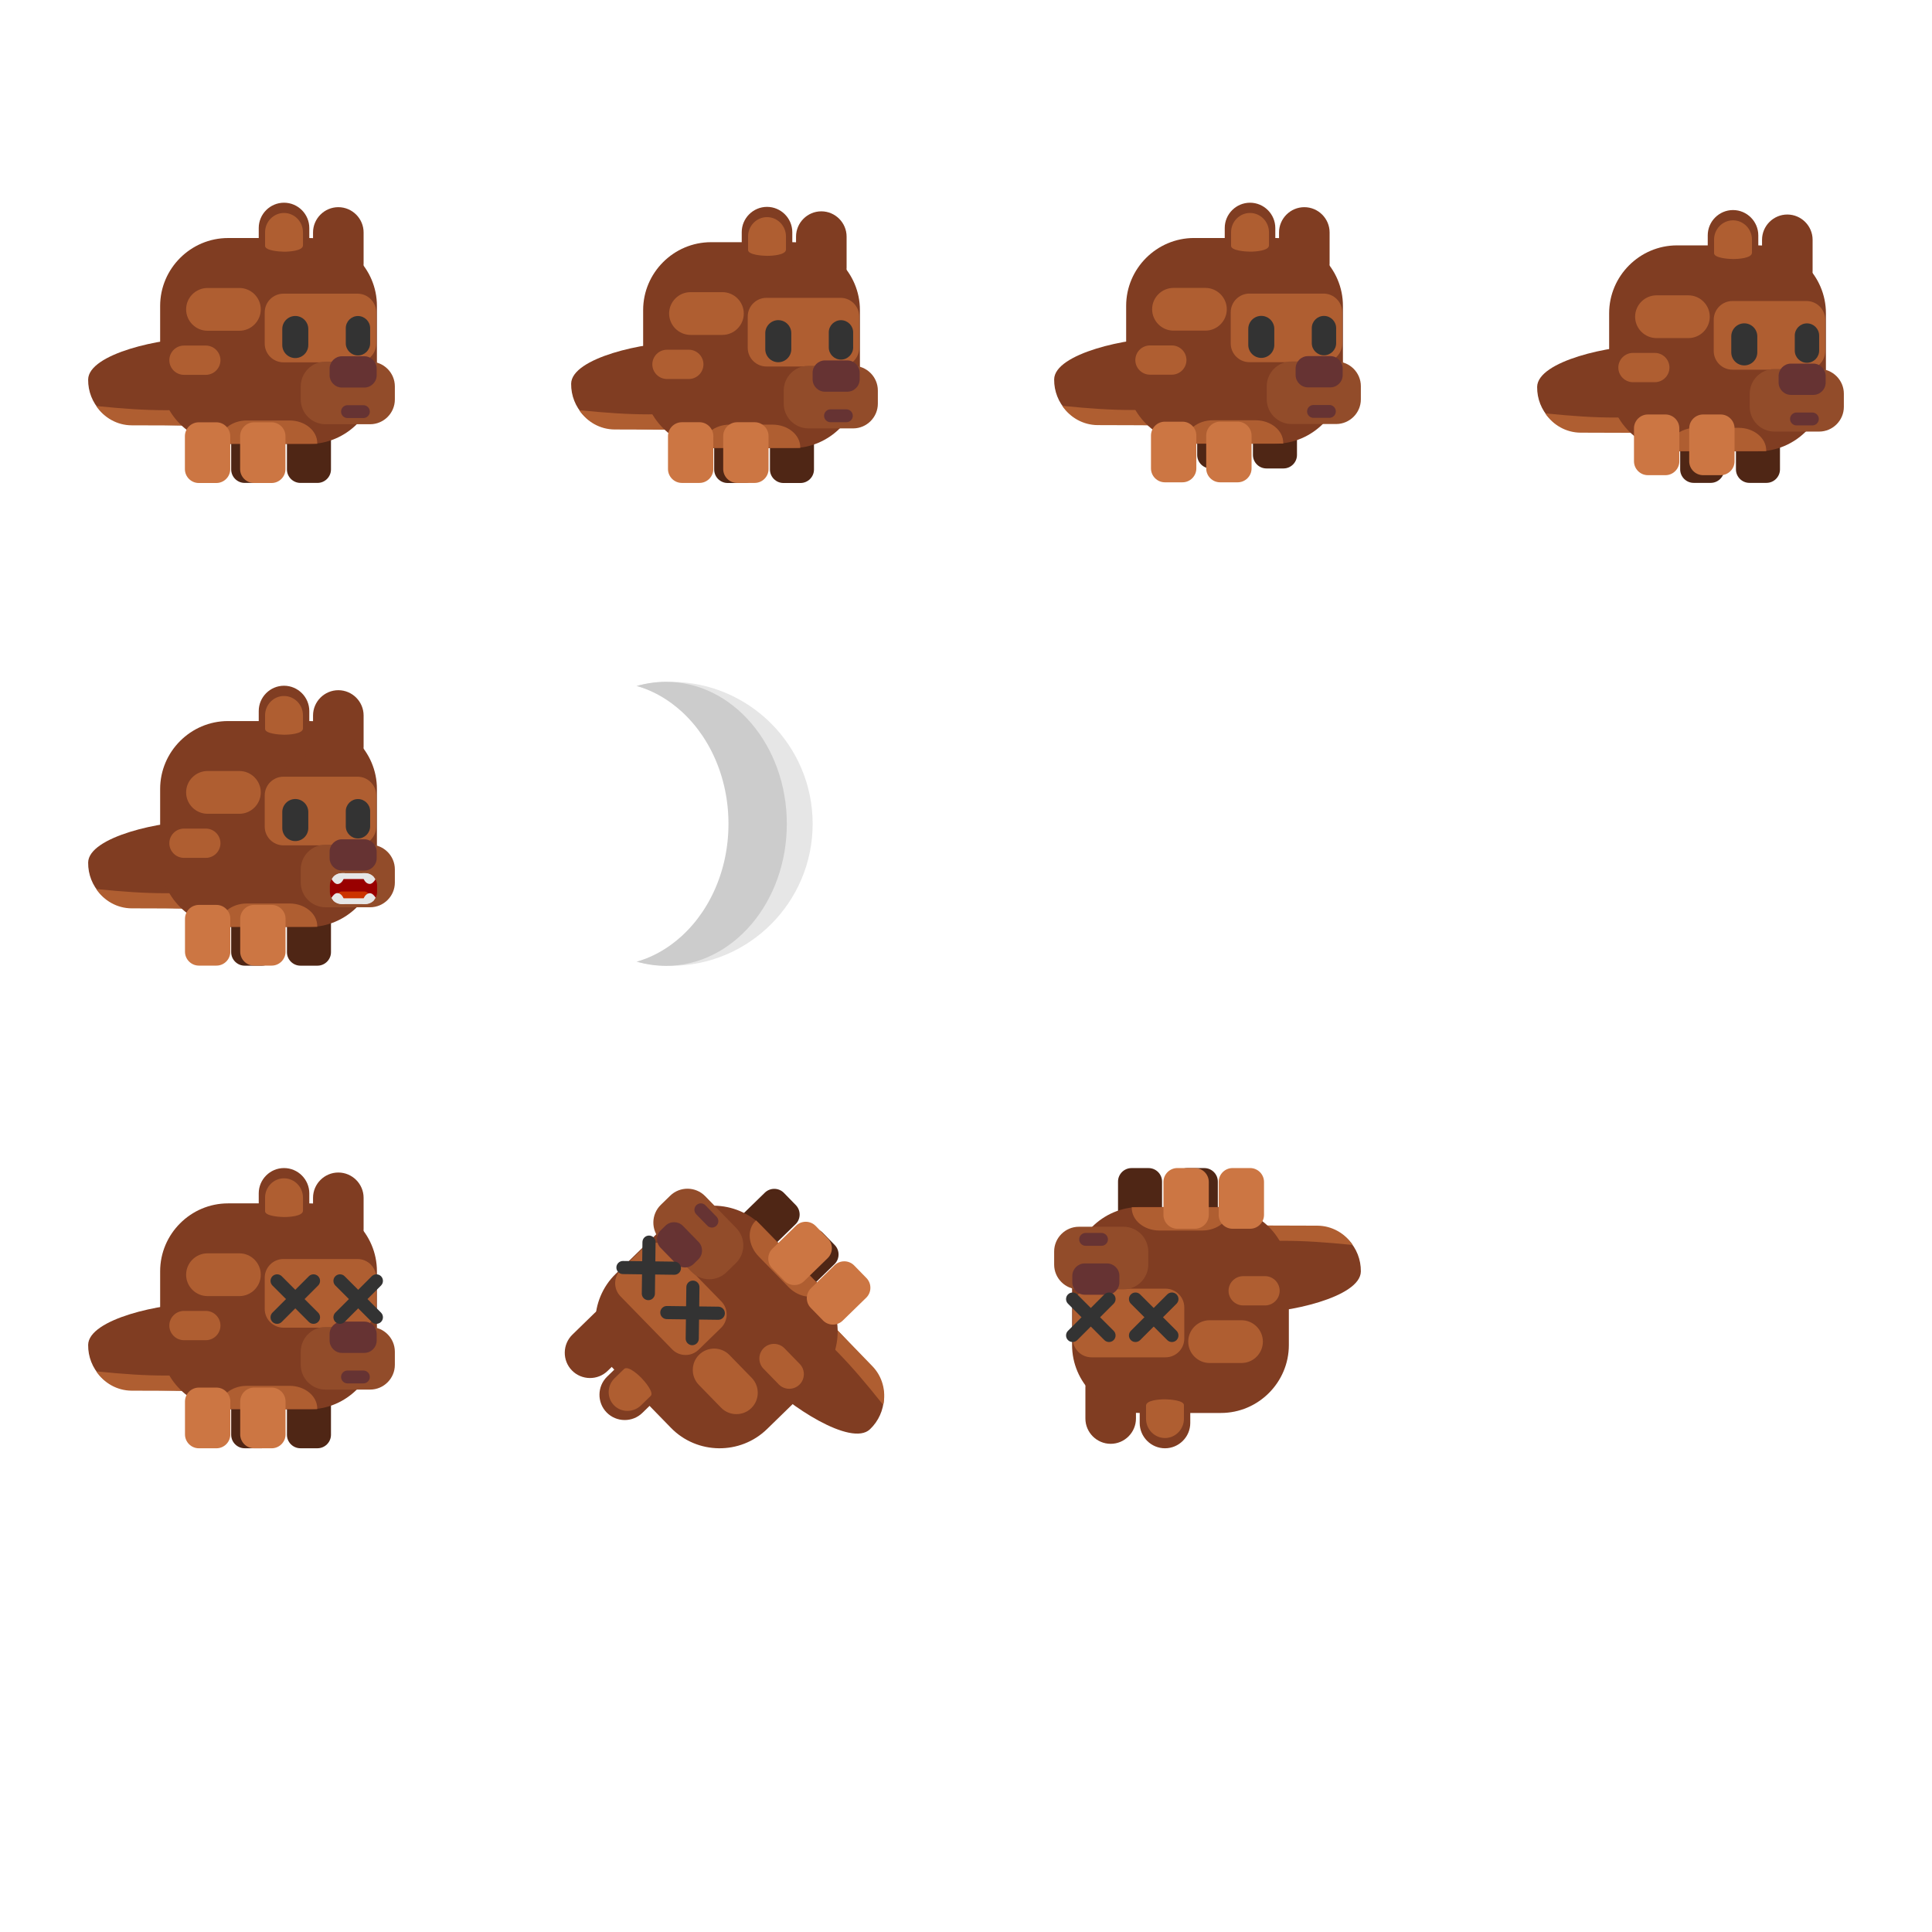 <?xml version="1.0" encoding="UTF-8" standalone="no"?>
<svg
   xmlns:dc="http://purl.org/dc/elements/1.1/"
   xmlns:cc="http://creativecommons.org/ns#"
   xmlns:rdf="http://www.w3.org/1999/02/22-rdf-syntax-ns#"
   xmlns:svg="http://www.w3.org/2000/svg"
   xmlns="http://www.w3.org/2000/svg"
   xmlns:sodipodi="http://sodipodi.sourceforge.net/DTD/sodipodi-0.dtd"
   xmlns:inkscape="http://www.inkscape.org/namespaces/inkscape"
   width="1024"
   height="1024"
   viewBox="0 0 270.933 270.933"
   version="1.1"
   id="svg3565"
   inkscape:version="1.0.1 (3bc2e813f5, 2020-09-07)"
   sodipodi:docname="кайот.svg"
   inkscape:export-filename="C:\Users\Kolobok\Desktop\проекты\Рыцарь\knightframes.png"
   inkscape:export-xdpi="96.00001"
   inkscape:export-ydpi="96.00001">
  <title
     id="title4661">Тайл размером 256x256</title>
  <defs
     id="defs3559" />
  <sodipodi:namedview
     id="base"
     pagecolor="#ffffff"
     bordercolor="#666666"
     borderopacity="1.0"
     inkscape:pageopacity="0.0"
     inkscape:pageshadow="2"
     inkscape:zoom="0.69999999"
     inkscape:cx="419.15287"
     inkscape:cy="414.15446"
     inkscape:document-units="mm"
     inkscape:current-layer="layer1"
     showgrid="true"
     units="px"
     width="256px"
     inkscape:snap-global="true"
     inkscape:document-rotation="0"
     inkscape:window-width="1920"
     inkscape:window-height="1017"
     inkscape:window-x="-8"
     inkscape:window-y="-8"
     inkscape:window-maximized="1">
    <inkscape:grid
       type="xygrid"
       id="grid5244"
       units="px"
       spacingx="67.733"
       spacingy="67.733"
       empspacing="1" />
    <inkscape:grid
       type="xygrid"
       id="grid8949"
       color="#e33fff"
       opacity="0.125"
       empcolor="#e33fff"
       empopacity="0.251"
       units="px"
       spacingx="33.867"
       spacingy="33.867"
       empspacing="8" />
  </sodipodi:namedview>
  <g
     inkscape:label="Layer 1"
     inkscape:groupmode="layer"
     id="layer1"
     transform="translate(0,-26.067)">
    <g
       id="g1264"
       transform="matrix(1,0,0,0.999,20.592,85.658)">
      <path
         class="fil1"
         d="m 148.653,-5.92 v 0 c 0.072,-3.373 -2.579,-6.194 -5.892,-6.267 -5.125,-0.114 -15.483,2.159 -15.524,5.791 -0.039,3.374 2.579,6.194 5.892,6.267 l 9.369,0.208 c 3.313,0.073 6.083,-2.626 6.155,-6 z"
         id="path3768"
         style="clip-rule:evenodd;fill:#803d22;fill-rule:evenodd;stroke-width:0.003;image-rendering:optimizeQuality;shape-rendering:geometricPrecision;text-rendering:geometricPrecision" />
      <path
         class="fil0"
         d="m 128.375,-2.682 c 1.082,1.624 2.907,2.699 4.969,2.706 l 9.372,0.029 c 2.063,0.006 3.894,-1.057 4.987,-2.675 -7.774,0.697 -11.564,0.723 -19.328,-0.061 z"
         id="path3770"
         style="clip-rule:evenodd;fill:#af5e31;fill-rule:evenodd;stroke-width:0.003;image-rendering:optimizeQuality;shape-rendering:geometricPrecision;text-rendering:geometricPrecision" />
      <path
         class="fil1"
         d="m 162.319,-30.568 v 0 c -1.95,0 -3.546,1.596 -3.546,3.546 v 4.377 c 0,1.95 1.596,3.546 3.546,3.546 v 0 c 1.95,0 3.546,-1.596 3.546,-3.546 v -4.377 c 0,-1.95 -1.596,-3.546 -3.546,-3.546 z"
         id="path3772"
         style="clip-rule:evenodd;fill:#803d22;fill-rule:evenodd;stroke-width:0.003;image-rendering:optimizeQuality;shape-rendering:geometricPrecision;text-rendering:geometricPrecision" />
      <path
         class="fil26"
         d="m 159.396,-2.159 h -2.39 c -1.041,0 -1.893,0.852 -1.893,1.893 V 4.215 c 0,1.041 0.852,1.893 1.893,1.893 h 2.39 c 1.041,0 1.893,-0.852 1.893,-1.893 v -4.481 c 0,-1.041 -0.852,-1.893 -1.893,-1.893 z"
         id="path3774"
         style="clip-rule:evenodd;fill:#4f2615;fill-rule:evenodd;stroke-width:0.003;image-rendering:optimizeQuality;shape-rendering:geometricPrecision;text-rendering:geometricPrecision" />
      <path
         class="fil26"
         d="m 151.577,-2.159 h -2.391 c -1.041,0 -1.892,0.852 -1.892,1.893 V 4.215 c 0,1.041 0.851,1.893 1.892,1.893 h 2.391 c 1.041,0 1.893,-0.852 1.893,-1.893 v -4.481 c 0,-1.041 -0.852,-1.893 -1.893,-1.893 z"
         id="path3776"
         style="clip-rule:evenodd;fill:#4f2615;fill-rule:evenodd;stroke-width:0.003;image-rendering:optimizeQuality;shape-rendering:geometricPrecision;text-rendering:geometricPrecision" />
      <path
         class="fil1"
         d="m 167.733,-6.882 v -9.834 c 0,-5.239 -4.287,-9.525 -9.525,-9.525 h -11.35 c -5.239,0 -9.525,4.286 -9.525,9.525 v 9.834 c 0,5.239 4.286,9.525 9.525,9.525 h 11.35 c 5.238,0 9.525,-4.286 9.525,-9.525 z"
         id="path3778"
         style="clip-rule:evenodd;fill:#803d22;fill-rule:evenodd;stroke-width:0.003;image-rendering:optimizeQuality;shape-rendering:geometricPrecision;text-rendering:geometricPrecision" />
      <path
         class="fil0"
         d="m 159.363,2.509 v 0 c 0,-1.74 -1.742,-3.164 -3.872,-3.164 h -6.024 c -2.13,0 -3.872,1.424 -3.872,3.164 v 0 c 0,0.036 0.001,0.071 0.002,0.106 h 13.764 c 0.001,-0.035 0.002,-0.071 0.002,-0.106 z"
         id="path3780"
         style="clip-rule:evenodd;fill:#af5e31;fill-rule:evenodd;stroke-width:0.003;image-rendering:optimizeQuality;shape-rendering:geometricPrecision;text-rendering:geometricPrecision" />
      <path
         class="fil36"
         d="m 145.227,-0.459 h -2.462 c -1.072,0 -1.949,0.877 -1.949,1.949 v 4.615 c 0,1.072 0.877,1.949 1.949,1.949 h 2.462 c 1.072,0 1.949,-0.877 1.949,-1.949 v -4.615 c 0,-1.072 -0.877,-1.949 -1.949,-1.949 z"
         id="path3782"
         style="clip-rule:evenodd;fill:#cc7643;fill-rule:evenodd;stroke-width:0.003;image-rendering:optimizeQuality;shape-rendering:geometricPrecision;text-rendering:geometricPrecision" />
      <path
         class="fil36"
         d="m 152.971,-0.459 h -2.462 c -1.072,0 -1.948,0.877 -1.948,1.949 v 4.615 c 0,1.072 0.876,1.949 1.948,1.949 h 2.462 c 1.072,0 1.949,-0.877 1.949,-1.949 v -4.615 c 0,-1.072 -0.877,-1.949 -1.949,-1.949 z"
         id="path3784"
         style="clip-rule:evenodd;fill:#cc7643;fill-rule:evenodd;stroke-width:0.003;image-rendering:optimizeQuality;shape-rendering:geometricPrecision;text-rendering:geometricPrecision" />
      <path
         class="fil0"
         d="m 154.619,-18.438 h 10.396 c 1.441,0 2.62,1.179 2.62,2.62 v 4.388 c 0,1.441 -1.179,2.62 -2.62,2.62 h -10.396 c -1.442,0 -2.621,-1.179 -2.621,-2.62 v -4.388 c 0,-1.441 1.179,-2.62 2.621,-2.62 z"
         id="path3786"
         style="clip-rule:evenodd;fill:#af5e31;fill-rule:evenodd;stroke-width:0.003;image-rendering:optimizeQuality;shape-rendering:geometricPrecision;text-rendering:geometricPrecision" />
      <path
         class="fil18"
         d="m 156.284,-15.309 v 0 c 1.003,0 1.824,0.821 1.824,1.824 v 2.252 c 0,1.003 -0.821,1.824 -1.824,1.824 v 0 c -1.003,0 -1.824,-0.821 -1.824,-1.824 v -2.252 c 0,-1.003 0.821,-1.824 1.824,-1.824 z"
         id="path3788"
         style="clip-rule:evenodd;fill:#333333;fill-rule:evenodd;stroke-width:0.003;image-rendering:optimizeQuality;shape-rendering:geometricPrecision;text-rendering:geometricPrecision" />
      <path
         class="fil18"
         d="m 165.074,-15.303 v 0 c 0.939,0 1.708,0.769 1.708,1.709 v 2.11 c 0,0.94 -0.769,1.709 -1.708,1.709 v 0 c -0.94,0 -1.709,-0.769 -1.709,-1.709 v -2.11 c 0,-0.94 0.769,-1.709 1.709,-1.709 z"
         id="path3790"
         style="clip-rule:evenodd;fill:#333333;fill-rule:evenodd;stroke-width:0.003;image-rendering:optimizeQuality;shape-rendering:geometricPrecision;text-rendering:geometricPrecision" />
      <path
         class="fil39"
         d="m 170.247,-3.597 v -1.841 c 0,-1.908 -1.561,-3.469 -3.469,-3.469 h -6.26 c -1.908,0 -3.469,1.561 -3.469,3.469 v 1.841 c 0,1.908 1.561,3.469 3.469,3.469 h 6.26 c 1.908,0 3.469,-1.561 3.469,-3.469 z"
         id="path3792"
         style="clip-rule:evenodd;fill:#924c2a;fill-rule:evenodd;stroke-width:0.003;image-rendering:optimizeQuality;shape-rendering:geometricPrecision;text-rendering:geometricPrecision" />
      <path
         class="fil11"
         d="m 167.698,-7.007 v -0.92 c 0,-0.954 -0.781,-1.734 -1.735,-1.734 h -3.13 c -0.954,0 -1.734,0.78 -1.734,1.734 v 0.92 c 0,0.954 0.78,1.734 1.734,1.734 h 3.13 c 0.954,0 1.735,-0.78 1.735,-1.734 z"
         id="path3794"
         style="clip-rule:evenodd;fill:#663333;fill-rule:evenodd;stroke-width:0.003;image-rendering:optimizeQuality;shape-rendering:geometricPrecision;text-rendering:geometricPrecision" />
      <path
         class="fil11"
         d="m 166.736,-1.898 v 0 c 0,-0.497 -0.406,-0.903 -0.903,-0.903 h -2.227 c -0.496,0 -0.903,0.406 -0.903,0.903 v 0 c 0,0.497 0.407,0.903 0.903,0.903 h 2.227 c 0.497,0 0.903,-0.406 0.903,-0.903 z"
         id="path3796"
         style="clip-rule:evenodd;fill:#663333;fill-rule:evenodd;stroke-width:0.003;image-rendering:optimizeQuality;shape-rendering:geometricPrecision;text-rendering:geometricPrecision" />
      <path
         class="fil0"
         d="m 151.445,-16.237 v 0 c 0,-1.649 -1.35,-2.998 -2.999,-2.998 h -4.472 c -1.649,0 -2.998,1.349 -2.998,2.998 v 0 c 0,1.649 1.349,2.998 2.998,2.998 h 4.472 c 1.649,0 2.999,-1.349 2.999,-2.998 z"
         id="path3798"
         style="clip-rule:evenodd;fill:#af5e31;fill-rule:evenodd;stroke-width:0.003;image-rendering:optimizeQuality;shape-rendering:geometricPrecision;text-rendering:geometricPrecision" />
      <path
         class="fil0"
         d="m 145.79,-9.108 v 0 c 0,-1.129 -0.924,-2.053 -2.053,-2.053 h -3.063 c -1.129,0 -2.053,0.924 -2.053,2.053 v 0 c 0,1.129 0.924,2.053 2.053,2.053 h 3.063 c 1.129,0 2.053,-0.924 2.053,-2.053 z"
         id="path3800"
         style="clip-rule:evenodd;fill:#af5e31;fill-rule:evenodd;stroke-width:0.003;image-rendering:optimizeQuality;shape-rendering:geometricPrecision;text-rendering:geometricPrecision" />
      <path
         class="fil1"
         d="m 154.704,-31.194 v 0 c -1.95,0 -3.546,1.596 -3.546,3.546 v 4.377 c 0,1.95 1.596,3.546 3.546,3.546 v 0 c 1.95,0 3.546,-1.596 3.546,-3.546 v -4.377 c 0,-1.95 -1.596,-3.546 -3.546,-3.546 z"
         id="path3802"
         style="clip-rule:evenodd;fill:#803d22;fill-rule:evenodd;stroke-width:0.003;image-rendering:optimizeQuality;shape-rendering:geometricPrecision;text-rendering:geometricPrecision" />
      <path
         class="fil0"
         d="m 154.704,-29.756 v 0 c -1.461,0 -2.657,1.217 -2.657,2.705 v 1.908 c 0,0.677 2.025,0.813 2.638,0.818 0.685,0.005 2.676,-0.101 2.676,-0.888 v -1.837 c 0,-1.488 -1.196,-2.705 -2.657,-2.705 z"
         id="path3804"
         style="clip-rule:evenodd;fill:#af5e31;fill-rule:evenodd;stroke-width:0.003;image-rendering:optimizeQuality;shape-rendering:geometricPrecision;text-rendering:geometricPrecision" />
    </g>
    <g
       id="g1201"
       transform="translate(-5.17,6.427)">
      <path
         class="fil1"
         d="m 38.949,141.078 v 0 c 0.072,-3.373 -2.58,-6.194 -5.892,-6.267 -5.126,-0.114 -15.484,2.159 -15.525,5.791 -0.038,3.374 2.579,6.194 5.892,6.267 l 9.37,0.208 c 3.313,0.073 6.082,-2.626 6.155,-6 z"
         id="path7970"
         style="clip-rule:evenodd;fill:#803d22;fill-rule:evenodd;stroke-width:0.003;image-rendering:optimizeQuality;shape-rendering:geometricPrecision;text-rendering:geometricPrecision" />
      <path
         class="fil0"
         d="m 18.67,144.316 c 1.083,1.624 2.908,2.699 4.97,2.706 l 9.372,0.029 c 2.062,0.006 3.894,-1.057 4.986,-2.675 -7.773,0.697 -11.563,0.723 -19.328,-0.061 z"
         id="path7972"
         style="clip-rule:evenodd;fill:#af5e31;fill-rule:evenodd;stroke-width:0.003;image-rendering:optimizeQuality;shape-rendering:geometricPrecision;text-rendering:geometricPrecision" />
      <path
         class="fil1"
         d="m 52.615,116.43 v 0 c -1.95,0 -3.546,1.595 -3.546,3.546 v 4.377 c 0,1.95 1.596,3.546 3.546,3.546 v 0 c 1.95,0 3.546,-1.596 3.546,-3.546 v -4.377 c 0,-1.95 -1.596,-3.546 -3.546,-3.546 z"
         id="path7974"
         style="clip-rule:evenodd;fill:#803d22;fill-rule:evenodd;stroke-width:0.003;image-rendering:optimizeQuality;shape-rendering:geometricPrecision;text-rendering:geometricPrecision" />
      <path
         class="fil26"
         d="m 49.692,146.793 h -2.391 c -1.041,0 -1.892,0.852 -1.892,1.893 v 4.481 c 0,1.041 0.851,1.893 1.892,1.893 h 2.391 c 1.041,0 1.893,-0.852 1.893,-1.893 v -4.481 c 0,-1.041 -0.852,-1.893 -1.893,-1.893 z"
         id="path7976"
         style="clip-rule:evenodd;fill:#4f2615;fill-rule:evenodd;stroke-width:0.003;image-rendering:optimizeQuality;shape-rendering:geometricPrecision;text-rendering:geometricPrecision" />
      <path
         class="fil26"
         d="m 41.873,146.793 h -2.391 c -1.041,0 -1.893,0.852 -1.893,1.893 v 4.481 c 0,1.041 0.852,1.893 1.893,1.893 h 2.391 c 1.041,0 1.892,-0.852 1.892,-1.893 v -4.481 c 0,-1.041 -0.851,-1.893 -1.892,-1.893 z"
         id="path7978"
         style="clip-rule:evenodd;fill:#4f2615;fill-rule:evenodd;stroke-width:0.003;image-rendering:optimizeQuality;shape-rendering:geometricPrecision;text-rendering:geometricPrecision" />
      <path
         class="fil1"
         d="m 58.028,140.116 v -9.834 c 0,-5.239 -4.286,-9.525 -9.525,-9.525 h -11.35 c -5.239,0 -9.525,4.286 -9.525,9.525 v 9.834 c 0,5.239 4.286,9.525 9.525,9.525 h 11.35 c 5.239,0 9.525,-4.286 9.525,-9.525 z"
         id="path7980"
         style="clip-rule:evenodd;fill:#803d22;fill-rule:evenodd;stroke-width:0.003;image-rendering:optimizeQuality;shape-rendering:geometricPrecision;text-rendering:geometricPrecision" />
      <path
         class="fil0"
         d="m 49.659,149.507 v 0 c 0,-1.74 -1.742,-3.164 -3.872,-3.164 h -6.024 c -2.13,0 -3.872,1.424 -3.872,3.164 v 0 c 0,0.036 0,0.071 0.003,0.106 h 13.764 c 0,-0.035 0.003,-0.071 0.003,-0.106 z"
         id="path7982"
         style="clip-rule:evenodd;fill:#af5e31;fill-rule:evenodd;stroke-width:0.003;image-rendering:optimizeQuality;shape-rendering:geometricPrecision;text-rendering:geometricPrecision" />
      <path
         class="fil36"
         d="m 35.523,146.539 h -2.462 c -1.072,0 -1.949,0.877 -1.949,1.949 v 4.615 c 0,1.072 0.877,1.949 1.949,1.949 h 2.462 c 1.072,0 1.948,-0.877 1.948,-1.949 v -4.615 c 0,-1.072 -0.876,-1.949 -1.948,-1.949 z"
         id="path7984"
         style="clip-rule:evenodd;fill:#cc7643;fill-rule:evenodd;stroke-width:0.003;image-rendering:optimizeQuality;shape-rendering:geometricPrecision;text-rendering:geometricPrecision" />
      <path
         class="fil36"
         d="m 43.267,146.539 h -2.462 c -1.072,0 -1.949,0.877 -1.949,1.949 v 4.615 c 0,1.072 0.877,1.949 1.949,1.949 h 2.462 c 1.072,0 1.949,-0.877 1.949,-1.949 v -4.615 c 0,-1.072 -0.877,-1.949 -1.949,-1.949 z"
         id="path7986"
         style="clip-rule:evenodd;fill:#cc7643;fill-rule:evenodd;stroke-width:0.003;image-rendering:optimizeQuality;shape-rendering:geometricPrecision;text-rendering:geometricPrecision" />
      <path
         class="fil0"
         d="m 44.914,128.56 h 10.397 c 1.441,0 2.62,1.179 2.62,2.62 v 4.388 c 0,1.441 -1.179,2.62 -2.62,2.62 h -10.397 c -1.441,0 -2.62,-1.179 -2.62,-2.62 v -4.388 c 0,-1.441 1.179,-2.62 2.62,-2.62 z"
         id="path7988"
         style="clip-rule:evenodd;fill:#af5e31;fill-rule:evenodd;stroke-width:0.003;image-rendering:optimizeQuality;shape-rendering:geometricPrecision;text-rendering:geometricPrecision" />
      <path
         class="fil18"
         d="m 46.58,131.689 v 0 c 1.003,0 1.824,0.821 1.824,1.824 v 2.252 c 0,1.003 -0.821,1.824 -1.824,1.824 v 0 c -1.004,0 -1.824,-0.821 -1.824,-1.824 v -2.252 c 0,-1.003 0.82,-1.824 1.824,-1.824 z"
         id="path7990"
         style="clip-rule:evenodd;fill:#333333;fill-rule:evenodd;stroke-width:0.003;image-rendering:optimizeQuality;shape-rendering:geometricPrecision;text-rendering:geometricPrecision" />
      <path
         class="fil18"
         d="m 55.369,131.695 v 0 c 0.94,0 1.709,0.769 1.709,1.709 v 2.11 c 0,0.94 -0.769,1.709 -1.709,1.709 v 0 c -0.94,0 -1.709,-0.769 -1.709,-1.709 v -2.11 c 0,-0.94 0.769,-1.709 1.709,-1.709 z"
         id="path7992"
         style="clip-rule:evenodd;fill:#333333;fill-rule:evenodd;stroke-width:0.003;image-rendering:optimizeQuality;shape-rendering:geometricPrecision;text-rendering:geometricPrecision" />
      <path
         class="fil39"
         d="m 60.543,143.401 v -1.841 c 0,-1.908 -1.561,-3.469 -3.469,-3.469 h -6.261 c -1.908,0 -3.469,1.561 -3.469,3.469 v 1.841 c 0,1.908 1.561,3.469 3.469,3.469 h 6.261 c 1.908,0 3.469,-1.561 3.469,-3.469 z"
         id="path7994"
         style="clip-rule:evenodd;fill:#924c2a;fill-rule:evenodd;stroke-width:0.003;image-rendering:optimizeQuality;shape-rendering:geometricPrecision;text-rendering:geometricPrecision" />
      <path
         class="fil11"
         d="m 57.993,139.991 v -0.92 c 0,-0.954 -0.78,-1.734 -1.734,-1.734 h -3.13 c -0.954,0 -1.735,0.78 -1.735,1.734 v 0.92 c 0,0.954 0.781,1.734 1.735,1.734 h 3.13 c 0.954,0 1.734,-0.78 1.734,-1.734 z"
         id="path7996"
         style="clip-rule:evenodd;fill:#663333;fill-rule:evenodd;stroke-width:0.003;image-rendering:optimizeQuality;shape-rendering:geometricPrecision;text-rendering:geometricPrecision" />
      <path
         class="fil0"
         d="m 41.74,130.761 v 0 c 0,-1.649 -1.349,-2.998 -2.998,-2.998 h -4.472 c -1.649,0 -2.999,1.349 -2.999,2.998 v 0 c 0,1.649 1.35,2.998 2.999,2.998 h 4.472 c 1.649,0 2.998,-1.349 2.998,-2.998 z"
         id="path7998"
         style="clip-rule:evenodd;fill:#af5e31;fill-rule:evenodd;stroke-width:0.003;image-rendering:optimizeQuality;shape-rendering:geometricPrecision;text-rendering:geometricPrecision" />
      <path
         class="fil0"
         d="m 36.086,137.89 v 0 c 0,-1.129 -0.924,-2.053 -2.053,-2.053 h -3.063 c -1.129,0 -2.053,0.924 -2.053,2.053 v 0 c 0,1.129 0.924,2.053 2.053,2.053 h 3.063 c 1.129,0 2.053,-0.924 2.053,-2.053 z"
         id="path8000"
         style="clip-rule:evenodd;fill:#af5e31;fill-rule:evenodd;stroke-width:0.003;image-rendering:optimizeQuality;shape-rendering:geometricPrecision;text-rendering:geometricPrecision" />
      <path
         class="fil1"
         d="m 44.999,115.804 v 0 c -1.95,0 -3.545,1.596 -3.545,3.546 v 4.377 c 0,1.95 1.595,3.546 3.545,3.546 v 0 c 1.951,0 3.546,-1.596 3.546,-3.546 v -4.377 c 0,-1.95 -1.595,-3.546 -3.546,-3.546 z"
         id="path8002"
         style="clip-rule:evenodd;fill:#803d22;fill-rule:evenodd;stroke-width:0.003;image-rendering:optimizeQuality;shape-rendering:geometricPrecision;text-rendering:geometricPrecision" />
      <path
         class="fil0"
         d="m 44.999,117.242 v 0 c -1.461,0 -2.656,1.217 -2.656,2.705 v 1.908 c 0,0.677 2.025,0.813 2.638,0.818 0.685,0.005 2.675,-0.101 2.675,-0.888 v -1.837 c 0,-1.488 -1.195,-2.705 -2.657,-2.705 z"
         id="path8004"
         style="clip-rule:evenodd;fill:#af5e31;fill-rule:evenodd;stroke-width:0.003;image-rendering:optimizeQuality;shape-rendering:geometricPrecision;text-rendering:geometricPrecision" />
      <path
         class="fil10"
         d="m 58.052,144.712 v -0.902 c 0,-0.935 -0.764,-1.699 -1.699,-1.699 h -3.221 c -0.935,0 -1.699,0.765 -1.699,1.699 v 0.902 c 0,0.935 0.764,1.699 1.699,1.699 h 3.221 c 0.935,0 1.699,-0.764 1.699,-1.699 z"
         id="path8006"
         style="clip-rule:evenodd;fill:#990000;fill-rule:evenodd;stroke-width:0.003;image-rendering:optimizeQuality;shape-rendering:geometricPrecision;text-rendering:geometricPrecision" />
      <path
         class="fil37"
         d="m 56.95,145.718 v -0.368 c 0,-0.381 -0.312,-0.693 -0.693,-0.693 h -3.141 c -0.381,0 -0.693,0.312 -0.693,0.693 v 0.368 c 0,0.381 0.312,0.693 0.693,0.693 h 3.141 c 0.381,0 0.693,-0.312 0.693,-0.693 z"
         id="path8008"
         style="clip-rule:evenodd;fill:#cc3300;fill-rule:evenodd;stroke-width:0.003;image-rendering:optimizeQuality;shape-rendering:geometricPrecision;text-rendering:geometricPrecision" />
      <path
         class="fil22"
         d="m 51.93,142.588 c 0.165,0.198 0.412,0.323 0.686,0.323 h 4.38 c 0.238,0 0.455,-0.095 0.616,-0.248 -0.312,-0.349 -0.764,-0.569 -1.266,-0.569 h -3.221 c -0.465,0 -0.888,0.189 -1.195,0.494 z"
         id="path8010"
         style="clip-rule:evenodd;fill:#e6e6e6;fill-rule:evenodd;stroke-width:0.003;image-rendering:optimizeQuality;shape-rendering:geometricPrecision;text-rendering:geometricPrecision" />
      <path
         class="fil22"
         d="m 51.679,142.931 c 0.188,0.34 0.507,0.684 0.819,0.684 v 0 c 0.554,0 1.008,-0.687 1.019,-1.532 h -0.369 c -0.596,0 -1.163,0.262 -1.469,0.848 z"
         id="path8012"
         style="clip-rule:evenodd;fill:#e6e6e6;fill-rule:evenodd;stroke-width:0.003;image-rendering:optimizeQuality;shape-rendering:geometricPrecision;text-rendering:geometricPrecision" />
      <path
         class="fil22"
         d="m 55.998,142.084 c 0.01,0.835 0.465,1.514 1.019,1.514 v 0 c 0.307,0 0.612,-0.315 0.799,-0.643 -0.304,-0.587 -0.864,-0.871 -1.465,-0.871 z"
         id="path8014"
         style="clip-rule:evenodd;fill:#e6e6e6;fill-rule:evenodd;stroke-width:0.003;image-rendering:optimizeQuality;shape-rendering:geometricPrecision;text-rendering:geometricPrecision" />
      <path
         class="fil22"
         d="m 51.9,145.934 c 0.168,-0.198 0.417,-0.323 0.694,-0.323 h 4.426 c 0.24,0 0.459,0.095 0.622,0.248 -0.315,0.349 -0.772,0.569 -1.28,0.569 h -3.254 c -0.47,0 -0.897,-0.189 -1.208,-0.494 z"
         id="path8016"
         style="clip-rule:evenodd;fill:#e6e6e6;fill-rule:evenodd;stroke-width:0.003;image-rendering:optimizeQuality;shape-rendering:geometricPrecision;text-rendering:geometricPrecision" />
      <path
         class="fil22"
         d="m 51.647,145.563 c 0.19,-0.34 0.513,-0.684 0.827,-0.684 v 0 c 0.56,0 1.019,0.686 1.03,1.532 h -0.372 c -0.603,0 -1.176,-0.262 -1.485,-0.848 z"
         id="path8018"
         style="clip-rule:evenodd;fill:#e6e6e6;fill-rule:evenodd;stroke-width:0.003;image-rendering:optimizeQuality;shape-rendering:geometricPrecision;text-rendering:geometricPrecision" />
      <path
         class="fil22"
         d="m 56.011,146.411 c 0.011,-0.836 0.47,-1.514 1.03,-1.514 v 0 c 0.31,0 0.618,0.315 0.807,0.643 -0.308,0.587 -0.873,0.871 -1.481,0.871 z"
         id="path8020"
         style="clip-rule:evenodd;fill:#e6e6e6;fill-rule:evenodd;stroke-width:0.003;image-rendering:optimizeQuality;shape-rendering:geometricPrecision;text-rendering:geometricPrecision" />
    </g>
    <g
       id="g1285"
       transform="translate(134.072,85.885)">
      <path
         class="fil1"
         d="m 102.906,-5.087 v 0 c 0.072,-3.373 -2.58,-6.194 -5.892,-6.267 -5.126,-0.114 -15.484,2.159 -15.525,5.792 -0.038,3.374 2.579,6.194 5.892,6.267 l 9.37,0.208 c 3.313,0.074 6.082,-2.626 6.155,-6 z"
         id="path8112"
         style="clip-rule:evenodd;fill:#803d22;fill-rule:evenodd;stroke-width:0.003;image-rendering:optimizeQuality;shape-rendering:geometricPrecision;text-rendering:geometricPrecision" />
      <path
         class="fil0"
         d="m 82.627,-1.849 c 1.083,1.624 2.908,2.699 4.97,2.706 l 9.372,0.029 c 2.062,0.006 3.894,-1.057 4.986,-2.675 -7.773,0.697 -11.563,0.723 -19.328,-0.061 z"
         id="path8114"
         style="clip-rule:evenodd;fill:#af5e31;fill-rule:evenodd;stroke-width:0.003;image-rendering:optimizeQuality;shape-rendering:geometricPrecision;text-rendering:geometricPrecision" />
      <path
         class="fil1"
         d="m 116.572,-29.735 v 0 c -1.95,0 -3.546,1.596 -3.546,3.546 v 4.377 c 0,1.95 1.596,3.546 3.546,3.546 v 0 c 1.95,0 3.546,-1.596 3.546,-3.546 v -4.377 c 0,-1.95 -1.596,-3.546 -3.546,-3.546 z"
         id="path8116"
         style="clip-rule:evenodd;fill:#803d22;fill-rule:evenodd;stroke-width:0.003;image-rendering:optimizeQuality;shape-rendering:geometricPrecision;text-rendering:geometricPrecision" />
      <path
         class="fil26"
         d="m 113.649,-0.37 h -2.391 c -1.041,0 -1.892,0.852 -1.892,1.893 v 4.481 c 0,1.041 0.851,1.893 1.892,1.893 h 2.391 c 1.041,0 1.893,-0.852 1.893,-1.893 v -4.481 c 0,-1.041 -0.852,-1.893 -1.893,-1.893 z"
         id="path8118"
         style="clip-rule:evenodd;fill:#4f2615;fill-rule:evenodd;stroke-width:0.003;image-rendering:optimizeQuality;shape-rendering:geometricPrecision;text-rendering:geometricPrecision" />
      <path
         class="fil26"
         d="m 105.83,-0.37 h -2.391 c -1.041,0 -1.893,0.852 -1.893,1.893 v 4.481 c 0,1.041 0.852,1.893 1.893,1.893 h 2.391 c 1.041,0 1.892,-0.852 1.892,-1.893 v -4.481 c 0,-1.041 -0.851,-1.893 -1.892,-1.893 z"
         id="path8120"
         style="clip-rule:evenodd;fill:#4f2615;fill-rule:evenodd;stroke-width:0.003;image-rendering:optimizeQuality;shape-rendering:geometricPrecision;text-rendering:geometricPrecision" />
      <path
         class="fil1"
         d="m 121.985,-6.049 v -9.834 c 0,-5.239 -4.286,-9.525 -9.525,-9.525 h -11.35 c -5.239,0 -9.525,4.286 -9.525,9.525 v 9.834 c 0,5.239 4.286,9.525 9.525,9.525 h 11.35 c 5.239,0 9.525,-4.286 9.525,-9.525 z"
         id="path8122"
         style="clip-rule:evenodd;fill:#803d22;fill-rule:evenodd;stroke-width:0.003;image-rendering:optimizeQuality;shape-rendering:geometricPrecision;text-rendering:geometricPrecision" />
      <path
         class="fil0"
         d="m 113.616,3.342 v 0 c 0,-1.74 -1.743,-3.164 -3.872,-3.164 h -6.024 c -2.13,0 -3.872,1.424 -3.872,3.164 v 0 c 0,0.035 0.001,0.071 0.002,0.106 h 13.764 c 0.001,-0.035 0.002,-0.071 0.002,-0.106 z"
         id="path8124"
         style="clip-rule:evenodd;fill:#af5e31;fill-rule:evenodd;stroke-width:0.003;image-rendering:optimizeQuality;shape-rendering:geometricPrecision;text-rendering:geometricPrecision" />
      <path
         class="fil36"
         d="m 99.48,-1.694 h -2.462 c -1.072,0 -1.949,0.877 -1.949,1.949 V 4.869 c 0,1.072 0.877,1.949 1.949,1.949 h 2.462 c 1.071,0 1.948,-0.877 1.948,-1.949 V 0.255 c 0,-1.072 -0.877,-1.949 -1.948,-1.949 z"
         id="path8126"
         style="clip-rule:evenodd;fill:#cc7643;fill-rule:evenodd;stroke-width:0.003;image-rendering:optimizeQuality;shape-rendering:geometricPrecision;text-rendering:geometricPrecision" />
      <path
         class="fil36"
         d="m 107.224,-1.694 h -2.462 c -1.072,0 -1.949,0.877 -1.949,1.949 V 4.869 c 0,1.072 0.877,1.949 1.949,1.949 h 2.462 c 1.072,0 1.949,-0.877 1.949,-1.949 V 0.255 c 0,-1.072 -0.877,-1.949 -1.949,-1.949 z"
         id="path8128"
         style="clip-rule:evenodd;fill:#cc7643;fill-rule:evenodd;stroke-width:0.003;image-rendering:optimizeQuality;shape-rendering:geometricPrecision;text-rendering:geometricPrecision" />
      <path
         class="fil0"
         d="m 108.871,-17.604 h 10.397 c 1.441,0 2.62,1.179 2.62,2.62 v 4.388 c 0,1.441 -1.179,2.62 -2.62,2.62 h -10.397 c -1.441,0 -2.62,-1.179 -2.62,-2.62 v -4.388 c 0,-1.441 1.179,-2.62 2.62,-2.62 z"
         id="path8130"
         style="clip-rule:evenodd;fill:#af5e31;fill-rule:evenodd;stroke-width:0.003;image-rendering:optimizeQuality;shape-rendering:geometricPrecision;text-rendering:geometricPrecision" />
      <path
         class="fil18"
         d="m 110.537,-14.476 v 0 c 1.003,0 1.824,0.821 1.824,1.824 v 2.252 c 0,1.003 -0.821,1.824 -1.824,1.824 v 0 c -1.004,0 -1.824,-0.821 -1.824,-1.824 v -2.252 c 0,-1.003 0.82,-1.824 1.824,-1.824 z"
         id="path8132"
         style="clip-rule:evenodd;fill:#333333;fill-rule:evenodd;stroke-width:0.003;image-rendering:optimizeQuality;shape-rendering:geometricPrecision;text-rendering:geometricPrecision" />
      <path
         class="fil18"
         d="m 119.326,-14.47 v 0 c 0.94,0 1.709,0.769 1.709,1.709 v 2.11 c 0,0.94 -0.769,1.709 -1.709,1.709 v 0 c -0.94,0 -1.709,-0.769 -1.709,-1.709 v -2.11 c 0,-0.94 0.769,-1.709 1.709,-1.709 z"
         id="path8134"
         style="clip-rule:evenodd;fill:#333333;fill-rule:evenodd;stroke-width:0.003;image-rendering:optimizeQuality;shape-rendering:geometricPrecision;text-rendering:geometricPrecision" />
      <path
         class="fil39"
         d="m 124.5,-2.764 v -1.841 c 0,-1.908 -1.562,-3.469 -3.469,-3.469 h -6.261 c -1.908,0 -3.469,1.561 -3.469,3.469 v 1.841 c 0,1.908 1.561,3.469 3.469,3.469 h 6.261 c 1.907,0 3.469,-1.561 3.469,-3.469 z"
         id="path8136"
         style="clip-rule:evenodd;fill:#924c2a;fill-rule:evenodd;stroke-width:0.003;image-rendering:optimizeQuality;shape-rendering:geometricPrecision;text-rendering:geometricPrecision" />
      <path
         class="fil11"
         d="m 121.95,-6.174 v -0.92 c 0,-0.954 -0.78,-1.734 -1.734,-1.734 h -3.13 c -0.954,0 -1.735,0.78 -1.735,1.734 v 0.92 c 0,0.954 0.781,1.734 1.735,1.734 h 3.13 c 0.954,0 1.734,-0.78 1.734,-1.734 z"
         id="path8138"
         style="clip-rule:evenodd;fill:#663333;fill-rule:evenodd;stroke-width:0.003;image-rendering:optimizeQuality;shape-rendering:geometricPrecision;text-rendering:geometricPrecision" />
      <path
         class="fil11"
         d="m 120.989,-1.065 v 0 c 0,-0.496 -0.407,-0.903 -0.903,-0.903 h -2.227 c -0.497,0 -0.903,0.406 -0.903,0.903 v 0 c 0,0.497 0.406,0.903 0.903,0.903 h 2.227 c 0.496,0 0.903,-0.406 0.903,-0.903 z"
         id="path8140"
         style="clip-rule:evenodd;fill:#663333;fill-rule:evenodd;stroke-width:0.003;image-rendering:optimizeQuality;shape-rendering:geometricPrecision;text-rendering:geometricPrecision" />
      <path
         class="fil0"
         d="m 105.697,-15.404 v 0 c 0,-1.649 -1.349,-2.998 -2.998,-2.998 h -4.472 c -1.649,0 -2.999,1.349 -2.999,2.998 v 0 c 0,1.649 1.35,2.998 2.999,2.998 h 4.472 c 1.649,0 2.998,-1.349 2.998,-2.998 z"
         id="path8142"
         style="clip-rule:evenodd;fill:#af5e31;fill-rule:evenodd;stroke-width:0.003;image-rendering:optimizeQuality;shape-rendering:geometricPrecision;text-rendering:geometricPrecision" />
      <path
         class="fil0"
         d="m 100.043,-8.275 v 0 c 0,-1.129 -0.924,-2.053 -2.053,-2.053 h -3.063 c -1.129,0 -2.053,0.924 -2.053,2.053 v 0 c 0,1.129 0.924,2.053 2.053,2.053 h 3.063 c 1.129,0 2.053,-0.924 2.053,-2.053 z"
         id="path8144"
         style="clip-rule:evenodd;fill:#af5e31;fill-rule:evenodd;stroke-width:0.003;image-rendering:optimizeQuality;shape-rendering:geometricPrecision;text-rendering:geometricPrecision" />
      <path
         class="fil1"
         d="m 108.956,-30.361 v 0 c -1.95,0 -3.545,1.596 -3.545,3.546 v 4.377 c 0,1.95 1.595,3.546 3.545,3.546 v 0 c 1.951,0 3.546,-1.596 3.546,-3.546 v -4.377 c 0,-1.95 -1.595,-3.546 -3.546,-3.546 z"
         id="path8146"
         style="clip-rule:evenodd;fill:#803d22;fill-rule:evenodd;stroke-width:0.003;image-rendering:optimizeQuality;shape-rendering:geometricPrecision;text-rendering:geometricPrecision" />
      <path
         class="fil0"
         d="m 108.956,-28.923 v 0 c -1.461,0 -2.656,1.217 -2.656,2.705 v 1.908 c 0,0.677 2.024,0.813 2.638,0.817 0.685,0.005 2.675,-0.101 2.675,-0.888 v -1.837 c 0,-1.488 -1.195,-2.705 -2.657,-2.705 z"
         id="path8148"
         style="clip-rule:evenodd;fill:#af5e31;fill-rule:evenodd;stroke-width:0.003;image-rendering:optimizeQuality;shape-rendering:geometricPrecision;text-rendering:geometricPrecision" />
    </g>
    <g
       id="g1222"
       transform="translate(-211.324,85.688)">
      <path
         class="fil1"
         d="m 245.102,-5.92 v 0 c 0.072,-3.373 -2.579,-6.194 -5.892,-6.267 -5.125,-0.114 -15.483,2.159 -15.525,5.791 -0.038,3.374 2.58,6.194 5.892,6.267 l 9.37,0.208 c 3.313,0.073 6.083,-2.626 6.155,-6 z"
         id="path8236"
         style="clip-rule:evenodd;fill:#803d22;fill-rule:evenodd;stroke-width:0.003;image-rendering:optimizeQuality;shape-rendering:geometricPrecision;text-rendering:geometricPrecision" />
      <path
         class="fil0"
         d="m 224.824,-2.682 c 1.082,1.624 2.907,2.699 4.969,2.706 l 9.372,0.029 c 2.062,0.006 3.894,-1.057 4.987,-2.675 -7.774,0.697 -11.564,0.723 -19.328,-0.061 z"
         id="path8238"
         style="clip-rule:evenodd;fill:#af5e31;fill-rule:evenodd;stroke-width:0.003;image-rendering:optimizeQuality;shape-rendering:geometricPrecision;text-rendering:geometricPrecision" />
      <path
         class="fil1"
         d="m 258.768,-30.568 v 0 c -1.95,0 -3.546,1.596 -3.546,3.546 v 4.377 c 0,1.95 1.596,3.546 3.546,3.546 v 0 c 1.95,0 3.546,-1.596 3.546,-3.546 v -4.377 c 0,-1.95 -1.596,-3.546 -3.546,-3.546 z"
         id="path8240"
         style="clip-rule:evenodd;fill:#803d22;fill-rule:evenodd;stroke-width:0.003;image-rendering:optimizeQuality;shape-rendering:geometricPrecision;text-rendering:geometricPrecision" />
      <path
         class="fil26"
         d="m 255.845,-0.167 h -2.39 c -1.041,0 -1.893,0.852 -1.893,1.893 v 4.481 c 0,1.041 0.852,1.893 1.893,1.893 h 2.39 c 1.041,0 1.893,-0.852 1.893,-1.893 v -4.481 c 0,-1.041 -0.852,-1.893 -1.893,-1.893 z"
         id="path8242"
         style="clip-rule:evenodd;fill:#4f2615;fill-rule:evenodd;stroke-width:0.003;image-rendering:optimizeQuality;shape-rendering:geometricPrecision;text-rendering:geometricPrecision" />
      <path
         class="fil26"
         d="m 248.026,-0.167 h -2.391 c -1.041,0 -1.892,0.852 -1.892,1.893 v 4.481 c 0,1.041 0.851,1.893 1.892,1.893 h 2.391 c 1.041,0 1.892,-0.852 1.892,-1.893 v -4.481 c 0,-1.041 -0.851,-1.893 -1.892,-1.893 z"
         id="path8244"
         style="clip-rule:evenodd;fill:#4f2615;fill-rule:evenodd;stroke-width:0.003;image-rendering:optimizeQuality;shape-rendering:geometricPrecision;text-rendering:geometricPrecision" />
      <path
         class="fil1"
         d="m 264.182,-6.882 v -9.834 c 0,-5.239 -4.287,-9.525 -9.526,-9.525 h -11.349 c -5.239,0 -9.526,4.286 -9.526,9.525 v 9.834 c 0,5.239 4.287,9.525 9.526,9.525 h 11.349 c 5.239,0 9.526,-4.286 9.526,-9.525 z"
         id="path8246"
         style="clip-rule:evenodd;fill:#803d22;fill-rule:evenodd;stroke-width:0.003;image-rendering:optimizeQuality;shape-rendering:geometricPrecision;text-rendering:geometricPrecision" />
      <path
         class="fil0"
         d="m 255.812,2.509 v 0 c 0,-1.74 -1.742,-3.164 -3.872,-3.164 h -6.024 c -2.13,0 -3.872,1.424 -3.872,3.164 v 0 c 0,0.036 0,0.071 0.003,0.106 h 13.764 c 0,-0.035 0.003,-0.071 0.003,-0.106 z"
         id="path8248"
         style="clip-rule:evenodd;fill:#af5e31;fill-rule:evenodd;stroke-width:0.003;image-rendering:optimizeQuality;shape-rendering:geometricPrecision;text-rendering:geometricPrecision" />
      <path
         class="fil36"
         d="m 241.664,-0.4 h -2.462 c -1.072,0 -1.949,0.877 -1.949,1.949 v 4.615 c 0,1.072 0.877,1.949 1.949,1.949 h 2.462 c 1.072,0 1.949,-0.877 1.949,-1.949 v -4.615 c 0,-1.072 -0.877,-1.949 -1.949,-1.949 z"
         id="path8250"
         style="clip-rule:evenodd;fill:#cc7643;fill-rule:evenodd;stroke-width:0.003;image-rendering:optimizeQuality;shape-rendering:geometricPrecision;text-rendering:geometricPrecision" />
      <path
         class="fil36"
         d="m 249.408,-0.4 h -2.462 c -1.072,0 -1.949,0.877 -1.949,1.949 v 4.615 c 0,1.072 0.877,1.949 1.949,1.949 h 2.462 c 1.072,0 1.949,-0.877 1.949,-1.949 v -4.615 c 0,-1.072 -0.877,-1.949 -1.949,-1.949 z"
         id="path8252"
         style="clip-rule:evenodd;fill:#cc7643;fill-rule:evenodd;stroke-width:0.003;image-rendering:optimizeQuality;shape-rendering:geometricPrecision;text-rendering:geometricPrecision" />
      <path
         class="fil0"
         d="m 251.067,-18.438 h 10.397 c 1.441,0 2.62,1.179 2.62,2.62 v 4.388 c 0,1.441 -1.179,2.62 -2.62,2.62 h -10.397 c -1.441,0 -2.62,-1.179 -2.62,-2.62 v -4.388 c 0,-1.441 1.179,-2.62 2.62,-2.62 z"
         id="path8254"
         style="clip-rule:evenodd;fill:#af5e31;fill-rule:evenodd;stroke-width:0.003;image-rendering:optimizeQuality;shape-rendering:geometricPrecision;text-rendering:geometricPrecision" />
      <path
         class="fil18"
         d="m 252.733,-15.309 v 0 c 1.003,0 1.824,0.821 1.824,1.824 v 2.252 c 0,1.003 -0.821,1.824 -1.824,1.824 v 0 c -1.003,0 -1.824,-0.821 -1.824,-1.824 v -2.252 c 0,-1.003 0.821,-1.824 1.824,-1.824 z"
         id="path8256"
         style="clip-rule:evenodd;fill:#333333;fill-rule:evenodd;stroke-width:0.003;image-rendering:optimizeQuality;shape-rendering:geometricPrecision;text-rendering:geometricPrecision" />
      <path
         class="fil18"
         d="m 261.522,-15.303 v 0 c 0.939,0 1.708,0.769 1.708,1.709 v 2.11 c 0,0.94 -0.769,1.709 -1.708,1.709 v 0 c -0.939,0 -1.708,-0.769 -1.708,-1.709 v -2.11 c 0,-0.94 0.769,-1.709 1.708,-1.709 z"
         id="path8258"
         style="clip-rule:evenodd;fill:#333333;fill-rule:evenodd;stroke-width:0.003;image-rendering:optimizeQuality;shape-rendering:geometricPrecision;text-rendering:geometricPrecision" />
      <path
         class="fil39"
         d="m 266.696,-3.597 v -1.841 c 0,-1.908 -1.561,-3.469 -3.469,-3.469 h -6.26 c -1.908,0 -3.469,1.561 -3.469,3.469 v 1.841 c 0,1.908 1.561,3.469 3.469,3.469 h 6.26 c 1.908,0 3.469,-1.561 3.469,-3.469 z"
         id="path8260"
         style="clip-rule:evenodd;fill:#924c2a;fill-rule:evenodd;stroke-width:0.003;image-rendering:optimizeQuality;shape-rendering:geometricPrecision;text-rendering:geometricPrecision" />
      <path
         class="fil11"
         d="m 264.147,-7.007 v -0.92 c 0,-0.954 -0.781,-1.734 -1.735,-1.734 h -3.13 c -0.954,0 -1.735,0.78 -1.735,1.734 v 0.92 c 0,0.954 0.781,1.734 1.735,1.734 h 3.13 c 0.954,0 1.735,-0.78 1.735,-1.734 z"
         id="path8262"
         style="clip-rule:evenodd;fill:#663333;fill-rule:evenodd;stroke-width:0.003;image-rendering:optimizeQuality;shape-rendering:geometricPrecision;text-rendering:geometricPrecision" />
      <path
         class="fil11"
         d="m 263.185,-1.898 v 0 c 0,-0.497 -0.406,-0.903 -0.903,-0.903 h -2.227 c -0.496,0 -0.903,0.406 -0.903,0.903 v 0 c 0,0.497 0.407,0.903 0.903,0.903 h 2.227 c 0.497,0 0.903,-0.406 0.903,-0.903 z"
         id="path8264"
         style="clip-rule:evenodd;fill:#663333;fill-rule:evenodd;stroke-width:0.003;image-rendering:optimizeQuality;shape-rendering:geometricPrecision;text-rendering:geometricPrecision" />
      <path
         class="fil0"
         d="m 247.894,-16.237 v 0 c 0,-1.649 -1.35,-2.998 -2.999,-2.998 h -4.472 c -1.649,0 -2.998,1.349 -2.998,2.998 v 0 c 0,1.649 1.349,2.998 2.998,2.998 h 4.472 c 1.649,0 2.999,-1.349 2.999,-2.998 z"
         id="path8266"
         style="clip-rule:evenodd;fill:#af5e31;fill-rule:evenodd;stroke-width:0.003;image-rendering:optimizeQuality;shape-rendering:geometricPrecision;text-rendering:geometricPrecision" />
      <path
         class="fil0"
         d="m 242.239,-9.108 v 0 c 0,-1.129 -0.924,-2.053 -2.053,-2.053 h -3.063 c -1.129,0 -2.053,0.924 -2.053,2.053 v 0 c 0,1.129 0.924,2.053 2.053,2.053 h 3.063 c 1.129,0 2.053,-0.924 2.053,-2.053 z"
         id="path8268"
         style="clip-rule:evenodd;fill:#af5e31;fill-rule:evenodd;stroke-width:0.003;image-rendering:optimizeQuality;shape-rendering:geometricPrecision;text-rendering:geometricPrecision" />
      <path
         class="fil1"
         d="m 251.153,-31.194 v 0 c -1.95,0 -3.546,1.596 -3.546,3.546 v 4.377 c 0,1.95 1.596,3.546 3.546,3.546 v 0 c 1.95,0 3.546,-1.596 3.546,-3.546 v -4.377 c 0,-1.95 -1.596,-3.546 -3.546,-3.546 z"
         id="path8270"
         style="clip-rule:evenodd;fill:#803d22;fill-rule:evenodd;stroke-width:0.003;image-rendering:optimizeQuality;shape-rendering:geometricPrecision;text-rendering:geometricPrecision" />
      <path
         class="fil0"
         d="m 251.153,-29.756 v 0 c -1.462,0 -2.657,1.217 -2.657,2.705 v 1.908 c 0,0.677 2.025,0.813 2.638,0.818 0.685,0.005 2.676,-0.101 2.676,-0.888 v -1.837 c 0,-1.488 -1.196,-2.705 -2.657,-2.705 z"
         id="path8272"
         style="clip-rule:evenodd;fill:#af5e31;fill-rule:evenodd;stroke-width:0.003;image-rendering:optimizeQuality;shape-rendering:geometricPrecision;text-rendering:geometricPrecision" />
    </g>
    <g
       id="g1243"
       transform="translate(-94.799,85.653)">
      <path
         class="fil1"
         d="m 196.31,-5.302 v 0 c 0.073,-3.373 -2.579,-6.194 -5.892,-6.267 -5.125,-0.114 -15.483,2.159 -15.524,5.791 -0.038,3.374 2.579,6.194 5.892,6.267 l 9.37,0.208 c 3.313,0.074 6.082,-2.626 6.154,-6 z"
         id="path11398"
         style="clip-rule:evenodd;fill:#803d22;fill-rule:evenodd;stroke-width:0.003;image-rendering:optimizeQuality;shape-rendering:geometricPrecision;text-rendering:geometricPrecision" />
      <path
         class="fil0"
         d="m 176.032,-2.064 c 1.082,1.624 2.908,2.699 4.97,2.706 l 9.372,0.029 c 2.062,0.006 3.894,-1.057 4.986,-2.675 -7.773,0.697 -11.563,0.723 -19.328,-0.061 z"
         id="path11400"
         style="clip-rule:evenodd;fill:#af5e31;fill-rule:evenodd;stroke-width:0.003;image-rendering:optimizeQuality;shape-rendering:geometricPrecision;text-rendering:geometricPrecision" />
      <path
         class="fil1"
         d="m 209.977,-29.95 v 0 c -1.951,0 -3.546,1.596 -3.546,3.546 v 4.377 c 0,1.95 1.595,3.546 3.546,3.546 v 0 c 1.95,0 3.545,-1.596 3.545,-3.546 v -4.377 c 0,-1.95 -1.595,-3.546 -3.545,-3.546 z"
         id="path11402"
         style="clip-rule:evenodd;fill:#803d22;fill-rule:evenodd;stroke-width:0.003;image-rendering:optimizeQuality;shape-rendering:geometricPrecision;text-rendering:geometricPrecision" />
      <path
         class="fil26"
         d="m 207.054,-0.12 h -2.391 c -1.041,0 -1.892,0.852 -1.892,1.893 v 4.481 c 0,1.041 0.851,1.893 1.892,1.893 h 2.391 c 1.041,0 1.893,-0.852 1.893,-1.893 v -4.481 c 0,-1.041 -0.852,-1.893 -1.893,-1.893 z"
         id="path11404"
         style="clip-rule:evenodd;fill:#4f2615;fill-rule:evenodd;stroke-width:0.003;image-rendering:optimizeQuality;shape-rendering:geometricPrecision;text-rendering:geometricPrecision" />
      <path
         class="fil26"
         d="m 199.234,-0.12 h -2.39 c -1.041,0 -1.893,0.852 -1.893,1.893 v 4.481 c 0,1.041 0.852,1.893 1.893,1.893 h 2.39 c 1.041,0 1.893,-0.852 1.893,-1.893 v -4.481 c 0,-1.041 -0.852,-1.893 -1.893,-1.893 z"
         id="path11406"
         style="clip-rule:evenodd;fill:#4f2615;fill-rule:evenodd;stroke-width:0.003;image-rendering:optimizeQuality;shape-rendering:geometricPrecision;text-rendering:geometricPrecision" />
      <path
         class="fil1"
         d="m 215.39,-6.264 v -9.834 c 0,-5.239 -4.286,-9.525 -9.525,-9.525 h -11.35 c -5.239,0 -9.525,4.286 -9.525,9.525 v 9.834 c 0,5.239 4.286,9.525 9.525,9.525 h 11.35 c 5.239,0 9.525,-4.286 9.525,-9.525 z"
         id="path11408"
         style="clip-rule:evenodd;fill:#803d22;fill-rule:evenodd;stroke-width:0.003;image-rendering:optimizeQuality;shape-rendering:geometricPrecision;text-rendering:geometricPrecision" />
      <path
         class="fil0"
         d="m 207.021,3.127 v 0 c 0,-1.74 -1.743,-3.164 -3.873,-3.164 h -6.023 c -2.13,0 -3.873,1.424 -3.873,3.164 v 0 c 0,0.035 0.001,0.071 0.003,0.106 h 13.763 c 0.002,-0.035 0.003,-0.071 0.003,-0.106 z"
         id="path11410"
         style="clip-rule:evenodd;fill:#af5e31;fill-rule:evenodd;stroke-width:0.003;image-rendering:optimizeQuality;shape-rendering:geometricPrecision;text-rendering:geometricPrecision" />
      <path
         class="fil36"
         d="m 192.884,-0.376 h -2.461 c -1.072,0 -1.949,0.877 -1.949,1.949 v 4.615 c 0,1.072 0.877,1.949 1.949,1.949 h 2.461 c 1.072,0 1.949,-0.877 1.949,-1.949 V 1.572 c 0,-1.072 -0.877,-1.949 -1.949,-1.949 z"
         id="path11412"
         style="clip-rule:evenodd;fill:#cc7643;fill-rule:evenodd;stroke-width:0.003;image-rendering:optimizeQuality;shape-rendering:geometricPrecision;text-rendering:geometricPrecision" />
      <path
         class="fil36"
         d="m 200.629,-0.376 h -2.462 c -1.072,0 -1.949,0.877 -1.949,1.949 v 4.615 c 0,1.072 0.877,1.949 1.949,1.949 h 2.462 c 1.071,0 1.948,-0.877 1.948,-1.949 V 1.572 c 0,-1.072 -0.877,-1.949 -1.948,-1.949 z"
         id="path11414"
         style="clip-rule:evenodd;fill:#cc7643;fill-rule:evenodd;stroke-width:0.003;image-rendering:optimizeQuality;shape-rendering:geometricPrecision;text-rendering:geometricPrecision" />
      <path
         class="fil0"
         d="m 202.276,-17.819 h 10.397 c 1.441,0 2.62,1.179 2.62,2.62 v 4.388 c 0,1.441 -1.179,2.62 -2.62,2.62 h -10.397 c -1.441,0 -2.62,-1.179 -2.62,-2.62 v -4.388 c 0,-1.441 1.179,-2.62 2.62,-2.62 z"
         id="path11416"
         style="clip-rule:evenodd;fill:#af5e31;fill-rule:evenodd;stroke-width:0.003;image-rendering:optimizeQuality;shape-rendering:geometricPrecision;text-rendering:geometricPrecision" />
      <path
         class="fil18"
         d="m 203.941,-14.691 v 0 c 1.004,0 1.824,0.821 1.824,1.824 v 2.252 c 0,1.003 -0.82,1.824 -1.824,1.824 v 0 c -1.003,0 -1.824,-0.821 -1.824,-1.824 v -2.252 c 0,-1.003 0.821,-1.824 1.824,-1.824 z"
         id="path11418"
         style="clip-rule:evenodd;fill:#333333;fill-rule:evenodd;stroke-width:0.003;image-rendering:optimizeQuality;shape-rendering:geometricPrecision;text-rendering:geometricPrecision" />
      <path
         class="fil18"
         d="m 212.731,-14.685 v 0 c 0.94,0 1.709,0.769 1.709,1.709 v 2.11 c 0,0.94 -0.769,1.709 -1.709,1.709 v 0 c -0.94,0 -1.709,-0.769 -1.709,-1.709 v -2.11 c 0,-0.94 0.769,-1.709 1.709,-1.709 z"
         id="path11420"
         style="clip-rule:evenodd;fill:#333333;fill-rule:evenodd;stroke-width:0.003;image-rendering:optimizeQuality;shape-rendering:geometricPrecision;text-rendering:geometricPrecision" />
      <path
         class="fil39"
         d="m 217.904,-2.979 v -1.841 c 0,-1.908 -1.561,-3.469 -3.469,-3.469 h -6.26 c -1.908,0 -3.469,1.561 -3.469,3.469 v 1.841 c 0,1.908 1.561,3.469 3.469,3.469 h 6.26 c 1.908,0 3.469,-1.561 3.469,-3.469 z"
         id="path11422"
         style="clip-rule:evenodd;fill:#924c2a;fill-rule:evenodd;stroke-width:0.003;image-rendering:optimizeQuality;shape-rendering:geometricPrecision;text-rendering:geometricPrecision" />
      <path
         class="fil11"
         d="m 215.355,-6.389 v -0.92 c 0,-0.954 -0.78,-1.734 -1.734,-1.734 h -3.131 c -0.954,0 -1.734,0.78 -1.734,1.734 v 0.92 c 0,0.954 0.78,1.735 1.734,1.735 h 3.131 c 0.954,0 1.734,-0.781 1.734,-1.735 z"
         id="path11424"
         style="clip-rule:evenodd;fill:#663333;fill-rule:evenodd;stroke-width:0.003;image-rendering:optimizeQuality;shape-rendering:geometricPrecision;text-rendering:geometricPrecision" />
      <path
         class="fil11"
         d="m 214.393,-1.28 v 0 c 0,-0.496 -0.406,-0.903 -0.902,-0.903 h -2.227 c -0.497,0 -0.903,0.406 -0.903,0.903 v 0 c 0,0.496 0.406,0.903 0.903,0.903 h 2.227 c 0.496,0 0.902,-0.406 0.902,-0.903 z"
         id="path11426"
         style="clip-rule:evenodd;fill:#663333;fill-rule:evenodd;stroke-width:0.003;image-rendering:optimizeQuality;shape-rendering:geometricPrecision;text-rendering:geometricPrecision" />
      <path
         class="fil0"
         d="m 199.102,-15.619 v 0 c 0,-1.649 -1.349,-2.998 -2.998,-2.998 h -4.473 c -1.649,0 -2.998,1.349 -2.998,2.998 v 0 c 0,1.649 1.349,2.998 2.998,2.998 h 4.473 c 1.649,0 2.998,-1.349 2.998,-2.998 z"
         id="path11428"
         style="clip-rule:evenodd;fill:#af5e31;fill-rule:evenodd;stroke-width:0.003;image-rendering:optimizeQuality;shape-rendering:geometricPrecision;text-rendering:geometricPrecision" />
      <path
         class="fil0"
         d="m 193.447,-8.49 v 0 c 0,-1.129 -0.923,-2.053 -2.053,-2.053 h -3.062 c -1.13,0 -2.053,0.924 -2.053,2.053 v 0 c 0,1.129 0.923,2.053 2.053,2.053 h 3.062 c 1.13,0 2.053,-0.924 2.053,-2.053 z"
         id="path11430"
         style="clip-rule:evenodd;fill:#af5e31;fill-rule:evenodd;stroke-width:0.003;image-rendering:optimizeQuality;shape-rendering:geometricPrecision;text-rendering:geometricPrecision" />
      <path
         class="fil1"
         d="m 202.361,-30.576 v 0 c -1.95,0 -3.546,1.596 -3.546,3.546 v 4.377 c 0,1.95 1.596,3.546 3.546,3.546 v 0 c 1.95,0 3.546,-1.596 3.546,-3.546 v -4.377 c 0,-1.95 -1.596,-3.546 -3.546,-3.546 z"
         id="path11432"
         style="clip-rule:evenodd;fill:#803d22;fill-rule:evenodd;stroke-width:0.003;image-rendering:optimizeQuality;shape-rendering:geometricPrecision;text-rendering:geometricPrecision" />
      <path
         class="fil0"
         d="m 202.361,-29.138 v 0 c -1.461,0 -2.657,1.217 -2.657,2.705 v 1.908 c 0,0.677 2.025,0.813 2.638,0.817 0.686,0.005 2.676,-0.101 2.676,-0.888 v -1.837 c 0,-1.488 -1.195,-2.705 -2.657,-2.705 z"
         id="path11434"
         style="clip-rule:evenodd;fill:#af5e31;fill-rule:evenodd;stroke-width:0.003;image-rendering:optimizeQuality;shape-rendering:geometricPrecision;text-rendering:geometricPrecision" />
    </g>
    <g
       id="g1308"
       transform="translate(-22.822,221.063)">
      <path
         class="fil1"
         d="m 56.6,-5.92 v 0 c 0.072,-3.373 -2.579,-6.194 -5.892,-6.267 -5.125,-0.114 -15.483,2.159 -15.524,5.791 -0.039,3.374 2.579,6.194 5.892,6.267 l 9.369,0.208 c 3.313,0.073 6.083,-2.626 6.155,-6 z"
         id="path11436"
         style="clip-rule:evenodd;fill:#803d22;fill-rule:evenodd;stroke-width:0.003;image-rendering:optimizeQuality;shape-rendering:geometricPrecision;text-rendering:geometricPrecision" />
      <path
         class="fil0"
         d="m 36.322,-2.682 c 1.082,1.624 2.907,2.699 4.969,2.706 l 9.372,0.029 c 2.063,0.006 3.894,-1.057 4.987,-2.675 -7.774,0.697 -11.564,0.723 -19.328,-0.061 z"
         id="path11438"
         style="clip-rule:evenodd;fill:#af5e31;fill-rule:evenodd;stroke-width:0.003;image-rendering:optimizeQuality;shape-rendering:geometricPrecision;text-rendering:geometricPrecision" />
      <path
         class="fil1"
         d="m 70.266,-30.568 v 0 c -1.95,0 -3.546,1.596 -3.546,3.546 v 4.377 c 0,1.95 1.596,3.546 3.546,3.546 v 0 c 1.95,0 3.546,-1.596 3.546,-3.546 v -4.377 c 0,-1.95 -1.596,-3.546 -3.546,-3.546 z"
         id="path11440"
         style="clip-rule:evenodd;fill:#803d22;fill-rule:evenodd;stroke-width:0.003;image-rendering:optimizeQuality;shape-rendering:geometricPrecision;text-rendering:geometricPrecision" />
      <path
         class="fil26"
         d="m 67.343,-0.167 h -2.39 c -1.041,0 -1.893,0.852 -1.893,1.893 v 4.481 c 0,1.041 0.852,1.893 1.893,1.893 h 2.39 c 1.041,0 1.893,-0.852 1.893,-1.893 v -4.481 c 0,-1.041 -0.852,-1.893 -1.893,-1.893 z"
         id="path11442"
         style="clip-rule:evenodd;fill:#4f2615;fill-rule:evenodd;stroke-width:0.003;image-rendering:optimizeQuality;shape-rendering:geometricPrecision;text-rendering:geometricPrecision" />
      <path
         class="fil26"
         d="m 59.524,-0.167 h -2.391 c -1.041,0 -1.892,0.852 -1.892,1.893 v 4.481 c 0,1.041 0.851,1.893 1.892,1.893 h 2.391 c 1.041,0 1.893,-0.852 1.893,-1.893 v -4.481 c 0,-1.041 -0.852,-1.893 -1.893,-1.893 z"
         id="path11444"
         style="clip-rule:evenodd;fill:#4f2615;fill-rule:evenodd;stroke-width:0.003;image-rendering:optimizeQuality;shape-rendering:geometricPrecision;text-rendering:geometricPrecision" />
      <path
         class="fil1"
         d="m 75.68,-6.882 v -9.834 c 0,-5.239 -4.287,-9.525 -9.525,-9.525 h -11.35 c -5.239,0 -9.525,4.286 -9.525,9.525 v 9.834 c 0,5.239 4.286,9.525 9.525,9.525 h 11.35 c 5.238,0 9.525,-4.286 9.525,-9.525 z"
         id="path11446"
         style="clip-rule:evenodd;fill:#803d22;fill-rule:evenodd;stroke-width:0.003;image-rendering:optimizeQuality;shape-rendering:geometricPrecision;text-rendering:geometricPrecision" />
      <path
         class="fil0"
         d="m 67.31,2.509 v 0 c 0,-1.74 -1.742,-3.164 -3.872,-3.164 h -6.024 c -2.13,0 -3.872,1.424 -3.872,3.164 v 0 c 0,0.036 10e-4,0.071 0.002,0.106 h 13.764 c 10e-4,-0.035 0.002,-0.071 0.002,-0.106 z"
         id="path11448"
         style="clip-rule:evenodd;fill:#af5e31;fill-rule:evenodd;stroke-width:0.003;image-rendering:optimizeQuality;shape-rendering:geometricPrecision;text-rendering:geometricPrecision" />
      <path
         class="fil36"
         d="m 53.174,-0.409 h -2.462 c -1.072,0 -1.949,0.877 -1.949,1.949 v 4.615 c 0,1.072 0.877,1.949 1.949,1.949 h 2.462 c 1.072,0 1.949,-0.877 1.949,-1.949 v -4.615 c 0,-1.072 -0.877,-1.949 -1.949,-1.949 z"
         id="path11450"
         style="clip-rule:evenodd;fill:#cc7643;fill-rule:evenodd;stroke-width:0.003;image-rendering:optimizeQuality;shape-rendering:geometricPrecision;text-rendering:geometricPrecision" />
      <path
         class="fil36"
         d="m 60.918,-0.409 h -2.462 c -1.072,0 -1.949,0.877 -1.949,1.949 v 4.615 c 0,1.072 0.877,1.949 1.949,1.949 h 2.462 c 1.072,0 1.949,-0.877 1.949,-1.949 v -4.615 c 0,-1.072 -0.877,-1.949 -1.949,-1.949 z"
         id="path11452"
         style="clip-rule:evenodd;fill:#cc7643;fill-rule:evenodd;stroke-width:0.003;image-rendering:optimizeQuality;shape-rendering:geometricPrecision;text-rendering:geometricPrecision" />
      <path
         class="fil0"
         d="m 62.566,-18.438 h 10.396 c 1.441,0 2.62,1.179 2.62,2.62 v 4.388 c 0,1.441 -1.179,2.62 -2.62,2.62 H 62.566 c -1.442,0 -2.621,-1.179 -2.621,-2.62 v -4.388 c 0,-1.441 1.179,-2.62 2.621,-2.62 z"
         id="path11454"
         style="clip-rule:evenodd;fill:#af5e31;fill-rule:evenodd;stroke-width:0.003;image-rendering:optimizeQuality;shape-rendering:geometricPrecision;text-rendering:geometricPrecision" />
      <path
         class="fil39"
         d="m 78.194,-3.597 v -1.841 c 0,-1.908 -1.561,-3.469 -3.469,-3.469 h -6.26 c -1.908,0 -3.469,1.561 -3.469,3.469 v 1.841 c 0,1.908 1.561,3.469 3.469,3.469 h 6.26 c 1.908,0 3.469,-1.561 3.469,-3.469 z"
         id="path11456"
         style="clip-rule:evenodd;fill:#924c2a;fill-rule:evenodd;stroke-width:0.003;image-rendering:optimizeQuality;shape-rendering:geometricPrecision;text-rendering:geometricPrecision" />
      <path
         class="fil11"
         d="m 75.645,-7.007 v -0.92 c 0,-0.954 -0.781,-1.734 -1.735,-1.734 h -3.13 c -0.954,0 -1.734,0.78 -1.734,1.734 v 0.92 c 0,0.954 0.78,1.734 1.734,1.734 h 3.13 c 0.954,0 1.735,-0.78 1.735,-1.734 z"
         id="path11458"
         style="clip-rule:evenodd;fill:#663333;fill-rule:evenodd;stroke-width:0.003;image-rendering:optimizeQuality;shape-rendering:geometricPrecision;text-rendering:geometricPrecision" />
      <path
         class="fil11"
         d="m 74.683,-1.898 v 0 c 0,-0.497 -0.406,-0.903 -0.903,-0.903 h -2.227 c -0.496,0 -0.903,0.406 -0.903,0.903 v 0 c 0,0.497 0.407,0.903 0.903,0.903 h 2.227 c 0.497,0 0.903,-0.406 0.903,-0.903 z"
         id="path11460"
         style="clip-rule:evenodd;fill:#663333;fill-rule:evenodd;stroke-width:0.003;image-rendering:optimizeQuality;shape-rendering:geometricPrecision;text-rendering:geometricPrecision" />
      <path
         class="fil0"
         d="m 59.392,-16.237 v 0 c 0,-1.649 -1.35,-2.998 -2.999,-2.998 h -4.472 c -1.649,0 -2.998,1.349 -2.998,2.998 v 0 c 0,1.649 1.349,2.998 2.998,2.998 h 4.472 c 1.649,0 2.999,-1.349 2.999,-2.998 z"
         id="path11462"
         style="clip-rule:evenodd;fill:#af5e31;fill-rule:evenodd;stroke-width:0.003;image-rendering:optimizeQuality;shape-rendering:geometricPrecision;text-rendering:geometricPrecision" />
      <path
         class="fil0"
         d="m 53.737,-9.108 v 0 c 0,-1.129 -0.924,-2.053 -2.053,-2.053 h -3.063 c -1.129,0 -2.053,0.924 -2.053,2.053 v 0 c 0,1.129 0.924,2.053 2.053,2.053 h 3.063 c 1.129,0 2.053,-0.924 2.053,-2.053 z"
         id="path11464"
         style="clip-rule:evenodd;fill:#af5e31;fill-rule:evenodd;stroke-width:0.003;image-rendering:optimizeQuality;shape-rendering:geometricPrecision;text-rendering:geometricPrecision" />
      <path
         class="fil1"
         d="m 62.651,-31.194 v 0 c -1.95,0 -3.546,1.596 -3.546,3.546 v 4.377 c 0,1.95 1.596,3.546 3.546,3.546 v 0 c 1.95,0 3.546,-1.596 3.546,-3.546 v -4.377 c 0,-1.95 -1.596,-3.546 -3.546,-3.546 z"
         id="path11466"
         style="clip-rule:evenodd;fill:#803d22;fill-rule:evenodd;stroke-width:0.003;image-rendering:optimizeQuality;shape-rendering:geometricPrecision;text-rendering:geometricPrecision" />
      <path
         class="fil0"
         d="m 62.651,-29.756 v 0 c -1.461,0 -2.657,1.217 -2.657,2.705 v 1.908 c 0,0.677 2.025,0.813 2.638,0.818 0.685,0.005 2.676,-0.101 2.676,-0.888 v -1.837 c 0,-1.488 -1.196,-2.705 -2.657,-2.705 z"
         id="path11468"
         style="clip-rule:evenodd;fill:#af5e31;fill-rule:evenodd;stroke-width:0.003;image-rendering:optimizeQuality;shape-rendering:geometricPrecision;text-rendering:geometricPrecision" />
      <path
         class="fil18"
         d="m 76.256,-16.024 v 0 c -0.358,-0.358 -0.944,-0.358 -1.302,0 l -5.105,5.105 c -0.358,0.358 -0.358,0.944 0,1.302 v 0 c 0.358,0.358 0.944,0.358 1.302,0 l 5.105,-5.105 c 0.358,-0.358 0.358,-0.944 0,-1.302 z"
         id="path11470"
         style="clip-rule:evenodd;fill:#333333;fill-rule:evenodd;stroke-width:0.003;image-rendering:optimizeQuality;shape-rendering:geometricPrecision;text-rendering:geometricPrecision" />
      <path
         class="fil18"
         d="m 69.849,-16.024 v 0 c 0.358,-0.358 0.944,-0.358 1.302,0 l 5.105,5.105 c 0.358,0.358 0.358,0.944 0,1.302 v 0 c -0.359,0.358 -0.944,0.358 -1.302,0 l -5.105,-5.105 c -0.358,-0.358 -0.358,-0.944 0,-1.302 z"
         id="path11472"
         style="clip-rule:evenodd;fill:#333333;fill-rule:evenodd;stroke-width:0.003;image-rendering:optimizeQuality;shape-rendering:geometricPrecision;text-rendering:geometricPrecision" />
      <path
         class="fil18"
         d="m 67.436,-16.024 v 0 c -0.358,-0.358 -0.944,-0.358 -1.302,0 l -5.105,5.105 c -0.358,0.358 -0.358,0.944 0,1.302 v 0 c 0.358,0.358 0.944,0.358 1.302,0 l 5.105,-5.105 c 0.358,-0.358 0.358,-0.944 0,-1.302 z"
         id="path11474"
         style="clip-rule:evenodd;fill:#333333;fill-rule:evenodd;stroke-width:0.003;image-rendering:optimizeQuality;shape-rendering:geometricPrecision;text-rendering:geometricPrecision" />
      <path
         class="fil18"
         d="m 61.029,-16.024 v 0 c 0.358,-0.358 0.944,-0.358 1.302,0 l 5.105,5.105 c 0.358,0.358 0.358,0.944 0,1.302 v 0 c -0.358,0.358 -0.944,0.358 -1.302,0 l -5.105,-5.105 c -0.358,-0.358 -0.358,-0.944 0,-1.302 z"
         id="path11476"
         style="clip-rule:evenodd;fill:#333333;fill-rule:evenodd;stroke-width:0.003;image-rendering:optimizeQuality;shape-rendering:geometricPrecision;text-rendering:geometricPrecision" />
    </g>
    <g
       id="g1331"
       transform="rotate(-89.261,170.664,54.719)">
      <path
         class="fil1"
         d="m 13.748,-6.534 v 0 c -2.334,-2.436 -6.203,-2.556 -8.598,-0.265 -3.704,3.544 -9.422,12.475 -6.882,15.073 2.359,2.413 6.203,2.556 8.598,0.265 l 6.772,-6.478 c 2.395,-2.291 2.444,-6.158 0.11,-8.595 z"
         id="path11478"
         style="clip-rule:evenodd;fill:#803d22;fill-rule:evenodd;stroke-width:0.003;image-rendering:optimizeQuality;shape-rendering:geometricPrecision;text-rendering:geometricPrecision" />
      <path
         class="fil0"
         d="m 1.699,10.094 c 1.914,0.383 3.965,-0.147 5.427,-1.601 l 6.648,-6.606 c 1.463,-1.454 2.006,-3.501 1.635,-5.417 -5.004,5.989 -7.665,8.687 -13.71,13.624 z"
         id="path11480"
         style="clip-rule:evenodd;fill:#af5e31;fill-rule:evenodd;stroke-width:0.003;image-rendering:optimizeQuality;shape-rendering:geometricPrecision;text-rendering:geometricPrecision" />
      <path
         class="fil1"
         d="m 5.983,-33.627 v 0 c -1.379,1.379 -1.379,3.636 0,5.014 l 3.095,3.095 c 1.379,1.379 3.635,1.379 5.014,0 v 0 c 1.379,-1.379 1.379,-3.635 0,-5.014 l -3.095,-3.095 c -1.379,-1.379 -3.635,-1.379 -5.014,0 z"
         id="path11482"
         style="clip-rule:evenodd;fill:#803d22;fill-rule:evenodd;stroke-width:0.003;image-rendering:optimizeQuality;shape-rendering:geometricPrecision;text-rendering:geometricPrecision" />
      <path
         class="fil26"
         d="m 25.413,-10.063 -1.691,1.69 c -0.736,0.736 -0.736,1.941 0,2.677 l 3.169,3.169 c 0.736,0.736 1.941,0.736 2.677,0 l 1.69,-1.69 c 0.736,-0.736 0.736,-1.94 0,-2.677 L 28.09,-10.063 c -0.737,-0.736 -1.941,-0.736 -2.677,0 z"
         id="path11484"
         style="clip-rule:evenodd;fill:#4f2615;fill-rule:evenodd;stroke-width:0.003;image-rendering:optimizeQuality;shape-rendering:geometricPrecision;text-rendering:geometricPrecision" />
      <path
         class="fil26"
         d="m 19.884,-4.534 -1.691,1.691 c -0.736,0.736 -0.736,1.94 0,2.677 l 3.169,3.169 c 0.736,0.736 1.941,0.736 2.677,0 l 1.69,-1.69 c 0.736,-0.736 0.736,-1.941 0,-2.677 l -3.169,-3.169 c -0.736,-0.736 -1.94,-0.736 -2.676,0 z"
         id="path11486"
         style="clip-rule:evenodd;fill:#4f2615;fill-rule:evenodd;stroke-width:0.003;image-rendering:optimizeQuality;shape-rendering:geometricPrecision;text-rendering:geometricPrecision" />
      <path
         class="fil1"
         d="m 26.559,-20.706 -6.954,-6.954 c -3.704,-3.704 -9.766,-3.704 -13.47,0 l -8.026,8.026 c -3.704,3.704 -3.704,9.766 0,13.471 l 6.954,6.954 c 3.705,3.704 9.766,3.704 13.471,0 l 8.025,-8.026 c 3.705,-3.704 3.705,-9.766 0,-13.47 z"
         id="path11488"
         style="clip-rule:evenodd;fill:#803d22;fill-rule:evenodd;stroke-width:0.003;image-rendering:optimizeQuality;shape-rendering:geometricPrecision;text-rendering:geometricPrecision" />
      <path
         class="fil0"
         d="m 27.282,-8.147 v 0 c -1.231,-1.23 -3.47,-1.005 -4.976,0.501 l -4.259,4.259 c -1.506,1.506 -1.731,3.745 -0.501,4.976 v 0 c 0.025,0.025 0.051,0.049 0.077,0.073 l 9.732,-9.732 c -0.024,-0.026 -0.048,-0.052 -0.073,-0.077 z"
         id="path11490"
         style="clip-rule:evenodd;fill:#af5e31;fill-rule:evenodd;stroke-width:0.003;image-rendering:optimizeQuality;shape-rendering:geometricPrecision;text-rendering:geometricPrecision" />
      <path
         class="fil36"
         d="M 15.187,-0.25 13.446,1.49 c -0.757,0.758 -0.757,1.998 0,2.756 l 3.263,3.263 c 0.758,0.758 1.999,0.758 2.757,0 l 1.74,-1.741 c 0.758,-0.758 0.758,-1.998 0,-2.756 l -3.263,-3.263 c -0.758,-0.758 -1.998,-0.758 -2.756,0 z"
         id="path11492"
         style="clip-rule:evenodd;fill:#cc7643;fill-rule:evenodd;stroke-width:0.003;image-rendering:optimizeQuality;shape-rendering:geometricPrecision;text-rendering:geometricPrecision" />
      <path
         class="fil36"
         d="m 20.663,-5.726 -1.741,1.741 c -0.757,0.758 -0.757,1.998 0,2.756 l 3.263,3.263 c 0.758,0.758 1.999,0.758 2.757,0 l 1.74,-1.741 c 0.758,-0.758 0.758,-1.998 0,-2.756 l -3.263,-3.263 c -0.758,-0.758 -1.998,-0.758 -2.756,0 z"
         id="path11494"
         style="clip-rule:evenodd;fill:#cc7643;fill-rule:evenodd;stroke-width:0.003;image-rendering:optimizeQuality;shape-rendering:geometricPrecision;text-rendering:geometricPrecision" />
      <path
         class="fil0"
         d="m 9.115,-19.604 7.352,-7.352 c 1.019,-1.019 2.686,-1.019 3.705,0 l 3.103,3.103 c 1.019,1.019 1.019,2.687 0,3.706 l -7.352,7.352 c -1.019,1.019 -2.686,1.019 -3.705,0 l -3.103,-3.103 c -1.019,-1.019 -1.019,-2.687 0,-3.706 z"
         id="path11496"
         style="clip-rule:evenodd;fill:#af5e31;fill-rule:evenodd;stroke-width:0.003;image-rendering:optimizeQuality;shape-rendering:geometricPrecision;text-rendering:geometricPrecision" />
      <path
         class="fil39"
         d="m 30.66,-20.161 -1.302,-1.302 c -1.349,-1.349 -3.556,-1.349 -4.906,0 l -4.426,4.427 c -1.349,1.349 -1.349,3.557 0,4.906 l 1.301,1.302 c 1.349,1.349 3.557,1.349 4.906,0 l 4.427,-4.427 c 1.349,-1.349 1.349,-3.557 0,-4.906 z"
         id="path11498"
         style="clip-rule:evenodd;fill:#924c2a;fill-rule:evenodd;stroke-width:0.003;image-rendering:optimizeQuality;shape-rendering:geometricPrecision;text-rendering:geometricPrecision" />
      <path
         class="fil11"
         d="m 26.446,-20.77 -0.651,-0.651 c -0.674,-0.675 -1.778,-0.675 -2.453,0 l -2.213,2.213 c -0.675,0.675 -0.675,1.778 0,2.453 l 0.651,0.651 c 0.674,0.675 1.778,0.675 2.453,0 l 2.213,-2.213 c 0.675,-0.675 0.675,-1.778 0,-2.453 z"
         id="path11500"
         style="clip-rule:evenodd;fill:#663333;fill-rule:evenodd;stroke-width:0.003;image-rendering:optimizeQuality;shape-rendering:geometricPrecision;text-rendering:geometricPrecision" />
      <path
         class="fil11"
         d="m 29.379,-16.477 v 0 c -0.351,-0.351 -0.925,-0.351 -1.277,0 l -1.574,1.575 c -0.351,0.351 -0.351,0.925 0,1.276 v 0 c 0.351,0.351 0.925,0.351 1.276,0 l 1.575,-1.575 c 0.351,-0.351 0.351,-0.925 0,-1.276 z"
         id="path11502"
         style="clip-rule:evenodd;fill:#663333;fill-rule:evenodd;stroke-width:0.003;image-rendering:optimizeQuality;shape-rendering:geometricPrecision;text-rendering:geometricPrecision" />
      <path
         class="fil0"
         d="m 8.427,-15.804 v 0 c -1.166,-1.166 -3.074,-1.166 -4.24,0 l -3.163,3.163 c -1.166,1.166 -1.166,3.074 0,4.24 v 0 c 1.166,1.166 3.074,1.166 4.241,0 l 3.162,-3.163 c 1.166,-1.166 1.166,-3.074 0,-4.24 z"
         id="path11504"
         style="clip-rule:evenodd;fill:#af5e31;fill-rule:evenodd;stroke-width:0.003;image-rendering:optimizeQuality;shape-rendering:geometricPrecision;text-rendering:geometricPrecision" />
      <path
         class="fil0"
         d="m 9.47,-6.764 v 0 c -0.799,-0.798 -2.105,-0.798 -2.904,0 l -2.165,2.166 c -0.799,0.798 -0.799,2.105 0,2.904 v 0 c 0.798,0.798 2.104,0.798 2.903,0 l 2.166,-2.166 c 0.798,-0.799 0.798,-2.105 0,-2.903 z"
         id="path11506"
         style="clip-rule:evenodd;fill:#af5e31;fill-rule:evenodd;stroke-width:0.003;image-rendering:optimizeQuality;shape-rendering:geometricPrecision;text-rendering:geometricPrecision" />
      <path
         class="fil1"
         d="m 0.155,-28.684 v 0 c -1.379,1.379 -1.379,3.635 0,5.014 l 3.096,3.095 c 1.379,1.379 3.635,1.379 5.014,0 v 0 c 1.379,-1.379 1.379,-3.636 0,-5.015 l -3.095,-3.095 c -1.379,-1.379 -3.636,-1.379 -5.015,0 z"
         id="path11508"
         style="clip-rule:evenodd;fill:#803d22;fill-rule:evenodd;stroke-width:0.003;image-rendering:optimizeQuality;shape-rendering:geometricPrecision;text-rendering:geometricPrecision" />
      <path
         class="fil0"
         d="m 1.172,-27.668 v 0 c -1.033,1.033 -1.018,2.739 0.034,3.792 l 1.35,1.349 c 0.478,0.479 2.006,-0.857 2.443,-1.287 0.488,-0.481 1.82,-1.964 1.264,-2.52 l -1.299,-1.299 c -1.052,-1.052 -2.759,-1.068 -3.792,-0.034 z"
         id="path11510"
         style="clip-rule:evenodd;fill:#af5e31;fill-rule:evenodd;stroke-width:0.003;image-rendering:optimizeQuality;shape-rendering:geometricPrecision;text-rendering:geometricPrecision" />
      <path
         class="fil18"
         d="m 20.502,-27.577 v 0 c -0.506,0 -0.92,0.414 -0.92,0.921 v 7.219 c 0,0.506 0.414,0.921 0.92,0.921 v 0 c 0.507,0 0.921,-0.414 0.921,-0.921 v -7.219 c 0,-0.506 -0.414,-0.921 -0.921,-0.921 z"
         id="path11512"
         style="clip-rule:evenodd;fill:#333333;fill-rule:evenodd;stroke-width:0.003;image-rendering:optimizeQuality;shape-rendering:geometricPrecision;text-rendering:geometricPrecision" />
      <path
         class="fil18"
         d="m 15.972,-23.047 v 0 c 0,-0.506 0.414,-0.921 0.921,-0.921 h 7.219 c 0.506,0 0.921,0.414 0.921,0.921 v 0 c 0,0.506 -0.415,0.921 -0.921,0.921 h -7.219 c -0.507,0 -0.921,-0.414 -0.921,-0.921 z"
         id="path11514"
         style="clip-rule:evenodd;fill:#333333;fill-rule:evenodd;stroke-width:0.003;image-rendering:optimizeQuality;shape-rendering:geometricPrecision;text-rendering:geometricPrecision" />
      <path
         class="fil18"
         d="m 14.266,-21.341 v 0 c -0.506,0 -0.92,0.414 -0.92,0.921 v 7.219 c 0,0.506 0.414,0.921 0.92,0.921 v 0 c 0.506,0 0.921,-0.414 0.921,-0.921 v -7.219 c 0,-0.506 -0.415,-0.921 -0.921,-0.921 z"
         id="path11516"
         style="clip-rule:evenodd;fill:#333333;fill-rule:evenodd;stroke-width:0.003;image-rendering:optimizeQuality;shape-rendering:geometricPrecision;text-rendering:geometricPrecision" />
      <path
         class="fil18"
         d="m 9.736,-16.811 v 0 c 0,-0.506 0.414,-0.921 0.92,-0.921 h 7.22 c 0.506,0 0.92,0.414 0.92,0.921 v 0 c 0,0.506 -0.414,0.921 -0.92,0.921 h -7.22 c -0.506,0 -0.92,-0.414 -0.92,-0.921 z"
         id="path11518"
         style="clip-rule:evenodd;fill:#333333;fill-rule:evenodd;stroke-width:0.003;image-rendering:optimizeQuality;shape-rendering:geometricPrecision;text-rendering:geometricPrecision" />
    </g>
    <g
       id="g1354"
       transform="translate(198.327,216.138)">
      <path
         class="fil1"
         d="m -28.905,-12.246 v 0 c -0.073,3.373 2.579,6.194 5.892,6.267 5.125,0.114 15.483,-2.159 15.524,-5.791 0.038,-3.374 -2.579,-6.194 -5.892,-6.267 l -9.37,-0.208 c -3.312,-0.073 -6.082,2.626 -6.154,6 z"
         id="path11520"
         style="clip-rule:evenodd;fill:#803d22;fill-rule:evenodd;stroke-width:0.003;image-rendering:optimizeQuality;shape-rendering:geometricPrecision;text-rendering:geometricPrecision" />
      <path
         class="fil0"
         d="m -8.627,-15.484 c -1.082,-1.624 -2.908,-2.699 -4.97,-2.706 l -9.372,-0.029 c -2.062,-0.006 -3.894,1.057 -4.986,2.675 7.773,-0.697 11.563,-0.723 19.328,0.061 z"
         id="path11522"
         style="clip-rule:evenodd;fill:#af5e31;fill-rule:evenodd;stroke-width:0.003;image-rendering:optimizeQuality;shape-rendering:geometricPrecision;text-rendering:geometricPrecision" />
      <path
         class="fil1"
         d="m -42.572,12.402 v 0 c 1.951,0 3.546,-1.596 3.546,-3.546 v -4.377 c 0,-1.95 -1.595,-3.546 -3.546,-3.546 v 0 c -1.95,0 -3.545,1.596 -3.545,3.546 v 4.377 c 0,1.95 1.595,3.546 3.545,3.546 z"
         id="path11524"
         style="clip-rule:evenodd;fill:#803d22;fill-rule:evenodd;stroke-width:0.003;image-rendering:optimizeQuality;shape-rendering:geometricPrecision;text-rendering:geometricPrecision" />
      <path
         class="fil26"
         d="m -39.649,-17.999 h 2.391 c 1.041,0 1.892,-0.852 1.892,-1.893 v -4.481 c 0,-1.041 -0.851,-1.893 -1.892,-1.893 h -2.391 c -1.041,0 -1.893,0.852 -1.893,1.893 v 4.481 c 0,1.041 0.852,1.893 1.893,1.893 z"
         id="path11526"
         style="clip-rule:evenodd;fill:#4f2615;fill-rule:evenodd;stroke-width:0.003;image-rendering:optimizeQuality;shape-rendering:geometricPrecision;text-rendering:geometricPrecision" />
      <path
         class="fil26"
         d="m -31.829,-17.999 h 2.39 c 1.041,0 1.893,-0.852 1.893,-1.893 v -4.481 c 0,-1.041 -0.852,-1.893 -1.893,-1.893 h -2.39 c -1.041,0 -1.893,0.852 -1.893,1.893 v 4.481 c 0,1.041 0.852,1.893 1.893,1.893 z"
         id="path11528"
         style="clip-rule:evenodd;fill:#4f2615;fill-rule:evenodd;stroke-width:0.003;image-rendering:optimizeQuality;shape-rendering:geometricPrecision;text-rendering:geometricPrecision" />
      <path
         class="fil1"
         d="m -47.985,-11.284 v 9.834 c 0,5.239 4.286,9.525 9.525,9.525 h 11.35 c 5.239,0 9.525,-4.286 9.525,-9.525 v -9.834 c 0,-5.239 -4.286,-9.525 -9.525,-9.525 h -11.35 c -5.239,0 -9.525,4.286 -9.525,9.525 z"
         id="path11530"
         style="clip-rule:evenodd;fill:#803d22;fill-rule:evenodd;stroke-width:0.003;image-rendering:optimizeQuality;shape-rendering:geometricPrecision;text-rendering:geometricPrecision" />
      <path
         class="fil0"
         d="m -39.616,-20.675 v 0 c 0,1.74 1.743,3.164 3.873,3.164 h 6.023 c 2.13,0 3.873,-1.424 3.873,-3.164 v 0 c 0,-0.035 -10e-4,-0.071 -0.003,-0.106 h -13.763 c -0.002,0.035 -0.003,0.071 -0.003,0.106 z"
         id="path11532"
         style="clip-rule:evenodd;fill:#af5e31;fill-rule:evenodd;stroke-width:0.003;image-rendering:optimizeQuality;shape-rendering:geometricPrecision;text-rendering:geometricPrecision" />
      <path
         class="fil36"
         d="m -25.479,-17.757 h 2.461 c 1.072,0 1.949,-0.877 1.949,-1.949 v -4.615 c 0,-1.072 -0.877,-1.949 -1.949,-1.949 h -2.461 c -1.072,0 -1.949,0.877 -1.949,1.949 v 4.615 c 0,1.072 0.877,1.949 1.949,1.949 z"
         id="path11534"
         style="clip-rule:evenodd;fill:#cc7643;fill-rule:evenodd;stroke-width:0.003;image-rendering:optimizeQuality;shape-rendering:geometricPrecision;text-rendering:geometricPrecision" />
      <path
         class="fil36"
         d="m -33.224,-17.757 h 2.462 c 1.072,0 1.949,-0.877 1.949,-1.949 v -4.615 c 0,-1.072 -0.877,-1.949 -1.949,-1.949 h -2.462 c -1.071,0 -1.948,0.877 -1.948,1.949 v 4.615 c 0,1.072 0.877,1.949 1.948,1.949 z"
         id="path11536"
         style="clip-rule:evenodd;fill:#cc7643;fill-rule:evenodd;stroke-width:0.003;image-rendering:optimizeQuality;shape-rendering:geometricPrecision;text-rendering:geometricPrecision" />
      <path
         class="fil0"
         d="M -34.871,0.272 H -45.268 c -1.441,0 -2.62,-1.179 -2.62,-2.62 v -4.388 c 0,-1.441 1.179,-2.62 2.62,-2.62 h 10.397 c 1.441,0 2.62,1.179 2.62,2.62 v 4.388 c 0,1.441 -1.179,2.62 -2.62,2.62 z"
         id="path11538"
         style="clip-rule:evenodd;fill:#af5e31;fill-rule:evenodd;stroke-width:0.003;image-rendering:optimizeQuality;shape-rendering:geometricPrecision;text-rendering:geometricPrecision" />
      <path
         class="fil39"
         d="m -50.499,-14.569 v 1.841 c 0,1.908 1.561,3.469 3.469,3.469 h 6.26 c 1.908,0 3.469,-1.561 3.469,-3.469 v -1.841 c 0,-1.908 -1.561,-3.469 -3.469,-3.469 H -47.03 c -1.908,0 -3.469,1.561 -3.469,3.469 z"
         id="path11540"
         style="clip-rule:evenodd;fill:#924c2a;fill-rule:evenodd;stroke-width:0.003;image-rendering:optimizeQuality;shape-rendering:geometricPrecision;text-rendering:geometricPrecision" />
      <path
         class="fil11"
         d="m -47.95,-11.159 v 0.92 c 0,0.954 0.78,1.734 1.734,1.734 h 3.131 c 0.954,0 1.734,-0.78 1.734,-1.734 v -0.92 c 0,-0.954 -0.78,-1.734 -1.734,-1.734 H -46.216 c -0.954,0 -1.734,0.78 -1.734,1.734 z"
         id="path11542"
         style="clip-rule:evenodd;fill:#663333;fill-rule:evenodd;stroke-width:0.003;image-rendering:optimizeQuality;shape-rendering:geometricPrecision;text-rendering:geometricPrecision" />
      <path
         class="fil11"
         d="m -46.988,-16.268 v 0 c 0,0.496 0.406,0.903 0.902,0.903 h 2.227 c 0.497,0 0.903,-0.406 0.903,-0.903 v 0 c 0,-0.496 -0.406,-0.903 -0.903,-0.903 h -2.227 c -0.496,0 -0.902,0.406 -0.902,0.903 z"
         id="path11544"
         style="clip-rule:evenodd;fill:#663333;fill-rule:evenodd;stroke-width:0.003;image-rendering:optimizeQuality;shape-rendering:geometricPrecision;text-rendering:geometricPrecision" />
      <path
         class="fil0"
         d="m -31.697,-1.929 v 0 c 0,1.649 1.349,2.998 2.998,2.998 h 4.473 c 1.649,0 2.998,-1.349 2.998,-2.998 v 0 c 0,-1.649 -1.349,-2.998 -2.998,-2.998 h -4.473 c -1.649,0 -2.998,1.349 -2.998,2.998 z"
         id="path11546"
         style="clip-rule:evenodd;fill:#af5e31;fill-rule:evenodd;stroke-width:0.003;image-rendering:optimizeQuality;shape-rendering:geometricPrecision;text-rendering:geometricPrecision" />
      <path
         class="fil0"
         d="m -26.042,-9.058 v 0 c 0,1.129 0.924,2.053 2.053,2.053 h 3.062 c 1.13,0 2.054,-0.924 2.054,-2.053 v 0 c 0,-1.129 -0.924,-2.053 -2.054,-2.053 h -3.062 c -1.129,0 -2.053,0.924 -2.053,2.053 z"
         id="path11548"
         style="clip-rule:evenodd;fill:#af5e31;fill-rule:evenodd;stroke-width:0.003;image-rendering:optimizeQuality;shape-rendering:geometricPrecision;text-rendering:geometricPrecision" />
      <path
         class="fil1"
         d="m -34.956,13.028 v 0 c 1.95,0 3.546,-1.596 3.546,-3.546 v -4.377 c 0,-1.95 -1.596,-3.546 -3.546,-3.546 v 0 c -1.95,0 -3.546,1.596 -3.546,3.546 v 4.377 c 0,1.95 1.596,3.546 3.546,3.546 z"
         id="path11550"
         style="clip-rule:evenodd;fill:#803d22;fill-rule:evenodd;stroke-width:0.003;image-rendering:optimizeQuality;shape-rendering:geometricPrecision;text-rendering:geometricPrecision" />
      <path
         class="fil0"
         d="m -34.956,11.59 v 0 c 1.461,0 2.657,-1.217 2.657,-2.705 v -1.908 c 0,-0.677 -2.025,-0.813 -2.638,-0.817 -0.686,-0.005 -2.676,0.101 -2.676,0.888 v 1.837 c 0,1.488 1.195,2.705 2.657,2.705 z"
         id="path11552"
         style="clip-rule:evenodd;fill:#af5e31;fill-rule:evenodd;stroke-width:0.003;image-rendering:optimizeQuality;shape-rendering:geometricPrecision;text-rendering:geometricPrecision" />
      <path
         class="fil18"
         d="m -48.561,-2.142 v 0 c 0.358,0.358 0.944,0.358 1.302,0 l 5.105,-5.105 c 0.358,-0.358 0.358,-0.944 0,-1.302 v 0 c -0.358,-0.358 -0.944,-0.358 -1.302,0 l -5.105,5.105 c -0.358,0.358 -0.358,0.944 0,1.302 z"
         id="path11554"
         style="clip-rule:evenodd;fill:#333333;fill-rule:evenodd;stroke-width:0.003;image-rendering:optimizeQuality;shape-rendering:geometricPrecision;text-rendering:geometricPrecision" />
      <path
         class="fil18"
         d="m -42.154,-2.142 v 0 c -0.358,0.358 -0.944,0.358 -1.302,0 l -5.105,-5.105 c -0.358,-0.358 -0.358,-0.944 0,-1.302 v 0 c 0.358,-0.358 0.944,-0.358 1.302,0 l 5.105,5.105 c 0.358,0.358 0.358,0.944 0,1.302 z"
         id="path11556"
         style="clip-rule:evenodd;fill:#333333;fill-rule:evenodd;stroke-width:0.003;image-rendering:optimizeQuality;shape-rendering:geometricPrecision;text-rendering:geometricPrecision" />
      <path
         class="fil18"
         d="m -39.742,-2.142 v 0 c 0.359,0.358 0.944,0.358 1.302,0 l 5.105,-5.105 c 0.358,-0.358 0.358,-0.944 0,-1.302 v 0 c -0.358,-0.358 -0.944,-0.358 -1.302,0 l -5.105,5.105 c -0.358,0.358 -0.358,0.944 0,1.302 z"
         id="path11558"
         style="clip-rule:evenodd;fill:#333333;fill-rule:evenodd;stroke-width:0.003;image-rendering:optimizeQuality;shape-rendering:geometricPrecision;text-rendering:geometricPrecision" />
      <path
         class="fil18"
         d="m -33.335,-2.142 v 0 c -0.358,0.358 -0.944,0.358 -1.302,0 l -5.104,-5.105 c -0.359,-0.358 -0.359,-0.944 0,-1.302 v 0 c 0.358,-0.358 0.943,-0.358 1.301,0 l 5.105,5.105 c 0.358,0.358 0.358,0.944 0,1.302 z"
         id="path11560"
         style="clip-rule:evenodd;fill:#333333;fill-rule:evenodd;stroke-width:0.003;image-rendering:optimizeQuality;shape-rendering:geometricPrecision;text-rendering:geometricPrecision" />
    </g>
    <g
       id="g1173"
       transform="translate(29.252,6.281)">
      <path
         class="fil22"
         d="m 64.795,115.399 c -1.658,0 -3.268,0.204 -4.808,0.586 v 0 c 0.132,0.033 0.263,0.067 0.394,0.102 l 0.021,0.006 c 0.801,0.217 1.581,0.482 2.338,0.793 l 0.012,0.005 c 0.123,0.051 0.245,0.102 0.367,0.155 l 0.017,0.008 c 0.745,0.325 1.465,0.694 2.159,1.104 l 0.035,0.021 c 0.108,0.064 0.215,0.129 0.322,0.195 l 0.029,0.018 c 0.559,0.348 1.1,0.723 1.621,1.122 0.016,0.013 0.033,0.026 0.05,0.038 0.091,0.07 0.181,0.142 0.271,0.214 l 0.063,0.051 c 0.09,0.072 0.179,0.145 0.267,0.219 0.016,0.013 0.032,0.027 0.048,0.041 0.388,0.327 0.763,0.668 1.125,1.023 0.018,0.018 0.036,0.035 0.054,0.053 0.076,0.075 0.151,0.151 0.225,0.227 0.028,0.028 0.055,0.056 0.082,0.084 0.071,0.073 0.141,0.146 0.21,0.22 0.029,0.031 0.059,0.063 0.088,0.095 0.069,0.074 0.137,0.149 0.205,0.224 0.025,0.028 0.05,0.056 0.074,0.084 0.231,0.259 0.455,0.524 0.672,0.796 0.021,0.027 0.043,0.054 0.065,0.081 0.058,0.073 0.115,0.148 0.173,0.222 0.032,0.042 0.064,0.084 0.097,0.126 0.053,0.071 0.107,0.143 0.159,0.215 0.035,0.047 0.069,0.094 0.103,0.141 0.051,0.07 0.102,0.141 0.151,0.212 0.035,0.05 0.07,0.1 0.104,0.149 0.049,0.071 0.098,0.142 0.146,0.214 0.033,0.049 0.064,0.098 0.097,0.147 0.121,0.184 0.239,0.37 0.354,0.558 l 0.005,0.007 c 0.042,0.069 0.082,0.139 0.124,0.208 0.034,0.058 0.069,0.117 0.103,0.175 0.04,0.068 0.078,0.136 0.116,0.204 0.035,0.062 0.071,0.125 0.105,0.188 0.037,0.067 0.073,0.134 0.109,0.201 0.035,0.066 0.069,0.131 0.104,0.197 0.034,0.066 0.068,0.132 0.102,0.198 0.035,0.07 0.07,0.14 0.104,0.21 0.032,0.063 0.063,0.127 0.094,0.191 0.041,0.086 0.081,0.173 0.121,0.26 0.035,0.075 0.069,0.15 0.102,0.225 0.047,0.104 0.093,0.208 0.138,0.314 0.024,0.058 0.048,0.117 0.073,0.176 0.033,0.081 0.067,0.162 0.099,0.243 0.025,0.062 0.049,0.124 0.073,0.186 0.031,0.08 0.061,0.159 0.091,0.239 0.023,0.062 0.046,0.125 0.069,0.188 0.03,0.082 0.058,0.165 0.087,0.248 0.021,0.06 0.042,0.121 0.062,0.181 0.031,0.092 0.061,0.184 0.09,0.277 0.017,0.052 0.034,0.104 0.05,0.157 0.044,0.142 0.087,0.285 0.128,0.428 0.01,0.037 0.02,0.074 0.03,0.111 0.031,0.11 0.061,0.22 0.09,0.331 0.014,0.057 0.028,0.114 0.042,0.17 0.024,0.093 0.047,0.186 0.069,0.279 0.014,0.06 0.027,0.121 0.041,0.181 0.021,0.091 0.04,0.183 0.06,0.275 0.013,0.061 0.025,0.122 0.038,0.183 0.019,0.096 0.037,0.192 0.055,0.287 0.01,0.056 0.021,0.113 0.031,0.169 0.02,0.117 0.039,0.234 0.058,0.352 0.006,0.036 0.012,0.071 0.017,0.107 0.024,0.153 0.045,0.306 0.065,0.46 0.005,0.044 0.01,0.088 0.015,0.132 0.014,0.112 0.027,0.224 0.039,0.336 0.006,0.057 0.011,0.114 0.016,0.171 0.01,0.101 0.019,0.201 0.027,0.302 0.005,0.061 0.01,0.122 0.014,0.183 0.007,0.1 0.013,0.199 0.019,0.299 0.003,0.06 0.007,0.119 0.01,0.179 0.005,0.108 0.008,0.216 0.012,0.324 0.003,0.052 0.004,0.103 0.005,0.155 0.004,0.159 0.006,0.319 0.006,0.479 0,0.16 -0.003,0.32 -0.006,0.479 0,0.052 -0.003,0.103 -0.005,0.155 -0.004,0.108 -0.007,0.216 -0.012,0.324 -0.003,0.06 -0.007,0.119 -0.01,0.179 -0.006,0.1 -0.012,0.2 -0.019,0.299 -0.004,0.061 -0.009,0.122 -0.014,0.183 -0.008,0.101 -0.017,0.202 -0.027,0.302 -0.005,0.057 -0.01,0.114 -0.016,0.171 -0.012,0.112 -0.025,0.224 -0.039,0.336 -0.005,0.044 -0.01,0.088 -0.015,0.133 -0.02,0.154 -0.041,0.307 -0.065,0.46 -0.005,0.036 -0.011,0.071 -0.017,0.107 -0.018,0.118 -0.038,0.235 -0.058,0.352 -0.01,0.057 -0.021,0.113 -0.031,0.169 -0.018,0.096 -0.036,0.192 -0.055,0.287 -0.013,0.061 -0.025,0.122 -0.038,0.183 -0.02,0.092 -0.04,0.183 -0.06,0.275 -0.014,0.06 -0.027,0.121 -0.041,0.181 -0.022,0.093 -0.045,0.186 -0.069,0.279 -0.014,0.057 -0.028,0.114 -0.042,0.17 -0.029,0.111 -0.059,0.221 -0.09,0.331 -0.01,0.037 -0.02,0.074 -0.03,0.111 -0.041,0.143 -0.083,0.286 -0.128,0.428 -0.016,0.052 -0.033,0.104 -0.05,0.157 -0.029,0.092 -0.059,0.185 -0.09,0.277 -0.02,0.061 -0.041,0.121 -0.062,0.181 -0.028,0.083 -0.058,0.166 -0.087,0.248 -0.023,0.063 -0.046,0.125 -0.069,0.188 -0.03,0.08 -0.06,0.16 -0.091,0.239 -0.024,0.062 -0.048,0.125 -0.073,0.186 -0.032,0.081 -0.066,0.162 -0.099,0.243 -0.025,0.059 -0.049,0.118 -0.073,0.176 -0.045,0.105 -0.091,0.21 -0.138,0.314 -0.033,0.075 -0.067,0.15 -0.102,0.225 -0.04,0.087 -0.08,0.174 -0.121,0.26 -0.031,0.064 -0.062,0.127 -0.094,0.191 -0.034,0.07 -0.069,0.141 -0.104,0.21 -0.034,0.066 -0.068,0.132 -0.102,0.198 -0.035,0.066 -0.069,0.132 -0.104,0.197 -0.036,0.067 -0.072,0.134 -0.109,0.201 -0.034,0.063 -0.07,0.125 -0.105,0.188 -0.038,0.068 -0.076,0.136 -0.116,0.204 -0.034,0.059 -0.069,0.117 -0.103,0.175 -0.041,0.07 -0.082,0.139 -0.124,0.208 l -0.005,0.007 c -0.115,0.188 -0.233,0.374 -0.354,0.558 -0.033,0.049 -0.065,0.098 -0.097,0.147 -0.048,0.072 -0.097,0.143 -0.146,0.214 -0.034,0.05 -0.069,0.1 -0.104,0.149 -0.049,0.071 -0.1,0.142 -0.151,0.212 -0.034,0.047 -0.068,0.094 -0.103,0.141 -0.052,0.072 -0.106,0.144 -0.159,0.215 -0.033,0.042 -0.065,0.084 -0.097,0.126 -0.058,0.074 -0.115,0.149 -0.173,0.223 -0.022,0.027 -0.044,0.054 -0.065,0.081 -0.217,0.271 -0.441,0.536 -0.672,0.796 -0.024,0.028 -0.049,0.056 -0.074,0.084 -0.068,0.075 -0.136,0.15 -0.205,0.224 -0.029,0.032 -0.059,0.063 -0.088,0.095 -0.069,0.074 -0.139,0.147 -0.21,0.22 -0.027,0.028 -0.054,0.056 -0.082,0.084 -0.074,0.076 -0.149,0.152 -0.225,0.227 -0.018,0.018 -0.036,0.035 -0.054,0.053 -0.362,0.355 -0.737,0.697 -1.125,1.023 -0.016,0.013 -0.032,0.027 -0.048,0.041 -0.088,0.074 -0.177,0.147 -0.267,0.219 l -0.063,0.051 c -0.09,0.072 -0.18,0.143 -0.271,0.214 l -0.05,0.038 c -0.521,0.4 -1.061,0.775 -1.621,1.123 l -0.029,0.018 c -0.107,0.066 -0.214,0.131 -0.322,0.195 l -0.035,0.021 c -0.694,0.41 -1.414,0.779 -2.159,1.104 l -0.017,0.008 c -0.122,0.053 -0.244,0.105 -0.367,0.155 l -0.012,0.005 c -0.757,0.311 -1.537,0.576 -2.338,0.793 l -0.021,0.006 c -0.131,0.035 -0.262,0.069 -0.394,0.102 v 0 c 1.54,0.382 3.15,0.586 4.808,0.586 10.999,0 19.915,-8.916 19.915,-19.915 0,-10.999 -8.916,-19.915 -19.915,-19.915 z"
         id="path11562"
         style="clip-rule:evenodd;fill:#e6e6e6;fill-rule:evenodd;stroke-width:0.003;image-rendering:optimizeQuality;shape-rendering:geometricPrecision;text-rendering:geometricPrecision" />
      <path
         class="fil13"
         d="m 64.144,115.399 c -1.411,0 -2.781,0.204 -4.091,0.586 v 0 c 0.112,0.033 0.224,0.067 0.335,0.102 l 0.018,0.006 c 0.681,0.217 1.345,0.482 1.989,0.793 l 0.011,0.005 c 0.104,0.051 0.208,0.102 0.312,0.155 l 0.015,0.008 c 0.633,0.325 1.246,0.694 1.836,1.104 l 0.03,0.021 c 0.092,0.064 0.183,0.129 0.274,0.195 l 0.025,0.018 c 0.476,0.348 0.936,0.723 1.378,1.122 0.015,0.013 0.029,0.026 0.043,0.038 0.078,0.07 0.155,0.142 0.231,0.214 l 0.054,0.051 c 0.076,0.072 0.152,0.145 0.227,0.219 0.013,0.013 0.027,0.027 0.04,0.041 0.33,0.327 0.65,0.668 0.958,1.023 0.015,0.018 0.031,0.035 0.046,0.053 0.064,0.075 0.128,0.151 0.191,0.227 0.024,0.028 0.047,0.056 0.07,0.084 0.06,0.073 0.12,0.146 0.179,0.22 0.025,0.031 0.05,0.063 0.074,0.095 0.059,0.074 0.117,0.149 0.175,0.224 0.021,0.028 0.042,0.056 0.063,0.084 0.196,0.259 0.387,0.524 0.571,0.796 0.019,0.027 0.038,0.054 0.056,0.081 0.049,0.073 0.098,0.148 0.147,0.222 0.027,0.042 0.055,0.084 0.082,0.126 0.046,0.071 0.091,0.143 0.136,0.215 0.03,0.047 0.059,0.094 0.088,0.141 0.043,0.07 0.086,0.141 0.128,0.212 0.03,0.05 0.059,0.1 0.089,0.149 0.041,0.071 0.083,0.142 0.124,0.214 0.027,0.049 0.055,0.098 0.082,0.147 0.103,0.184 0.204,0.37 0.302,0.558 l 0.003,0.007 c 0.036,0.069 0.071,0.139 0.106,0.208 0.029,0.058 0.059,0.117 0.088,0.175 0.034,0.068 0.066,0.136 0.099,0.204 0.03,0.062 0.06,0.125 0.089,0.188 0.031,0.067 0.062,0.134 0.092,0.201 0.03,0.066 0.06,0.131 0.089,0.197 0.029,0.066 0.058,0.132 0.087,0.198 0.03,0.07 0.059,0.14 0.089,0.21 0.026,0.063 0.053,0.127 0.079,0.191 0.035,0.086 0.069,0.173 0.103,0.26 0.03,0.075 0.059,0.15 0.087,0.225 0.04,0.104 0.079,0.208 0.117,0.314 0.021,0.058 0.042,0.117 0.062,0.176 0.029,0.081 0.057,0.162 0.085,0.243 0.021,0.062 0.041,0.124 0.062,0.186 0.026,0.08 0.052,0.159 0.077,0.239 0.02,0.062 0.04,0.125 0.059,0.188 0.025,0.082 0.05,0.165 0.074,0.248 0.018,0.06 0.036,0.121 0.053,0.181 0.026,0.092 0.052,0.184 0.077,0.277 0.014,0.052 0.029,0.104 0.042,0.157 0.038,0.142 0.074,0.285 0.109,0.428 0.009,0.037 0.017,0.074 0.026,0.111 0.026,0.11 0.051,0.22 0.076,0.331 0.012,0.057 0.024,0.114 0.036,0.17 0.02,0.093 0.039,0.186 0.058,0.279 0.012,0.06 0.024,0.121 0.035,0.181 0.018,0.091 0.035,0.183 0.051,0.275 0.011,0.061 0.022,0.122 0.032,0.183 0.017,0.096 0.032,0.192 0.047,0.287 0.009,0.056 0.018,0.113 0.027,0.169 0.017,0.117 0.033,0.234 0.049,0.352 0.005,0.036 0.01,0.071 0.015,0.107 0.02,0.153 0.038,0.306 0.055,0.46 0.005,0.044 0.009,0.088 0.013,0.132 0.012,0.112 0.023,0.224 0.033,0.336 0.005,0.057 0.009,0.114 0.014,0.171 0.008,0.101 0.016,0.201 0.023,0.302 0.004,0.061 0.008,0.122 0.011,0.183 0.007,0.1 0.012,0.199 0.017,0.299 0.003,0.06 0.005,0.119 0.008,0.179 0.004,0.108 0.007,0.216 0.01,0.324 0.003,0.052 0.003,0.103 0.005,0.155 0.003,0.159 0.005,0.319 0.005,0.479 0,0.16 -0.003,0.32 -0.005,0.479 -0.003,0.052 -0.003,0.103 -0.005,0.155 -0.003,0.108 -0.006,0.216 -0.01,0.324 -0.003,0.06 -0.006,0.119 -0.008,0.179 -0.005,0.1 -0.011,0.2 -0.017,0.299 -0.003,0.061 -0.007,0.122 -0.011,0.183 -0.007,0.101 -0.015,0.202 -0.023,0.302 -0.005,0.057 -0.009,0.114 -0.014,0.171 -0.01,0.112 -0.021,0.224 -0.033,0.336 -0.004,0.044 -0.008,0.088 -0.013,0.133 -0.017,0.154 -0.035,0.307 -0.055,0.46 -0.005,0.036 -0.01,0.071 -0.015,0.107 -0.015,0.118 -0.032,0.235 -0.049,0.352 -0.009,0.057 -0.018,0.113 -0.027,0.169 -0.015,0.096 -0.03,0.192 -0.047,0.287 -0.01,0.061 -0.021,0.122 -0.032,0.183 -0.016,0.092 -0.033,0.183 -0.051,0.275 -0.011,0.06 -0.023,0.121 -0.035,0.181 -0.019,0.093 -0.038,0.186 -0.058,0.279 -0.012,0.057 -0.024,0.114 -0.036,0.17 -0.025,0.111 -0.05,0.221 -0.076,0.331 -0.009,0.037 -0.017,0.074 -0.026,0.111 -0.035,0.143 -0.071,0.286 -0.109,0.428 -0.014,0.052 -0.028,0.104 -0.042,0.157 -0.025,0.092 -0.051,0.185 -0.077,0.277 -0.017,0.061 -0.035,0.121 -0.053,0.181 -0.024,0.083 -0.049,0.166 -0.074,0.248 -0.019,0.063 -0.039,0.125 -0.059,0.188 -0.025,0.08 -0.051,0.16 -0.077,0.239 -0.021,0.062 -0.041,0.125 -0.062,0.186 -0.028,0.081 -0.056,0.162 -0.085,0.243 -0.02,0.059 -0.041,0.118 -0.062,0.176 -0.038,0.105 -0.077,0.21 -0.117,0.314 -0.028,0.075 -0.057,0.15 -0.087,0.225 -0.034,0.087 -0.068,0.174 -0.103,0.26 -0.026,0.064 -0.053,0.127 -0.079,0.191 -0.03,0.07 -0.059,0.141 -0.089,0.21 -0.029,0.066 -0.058,0.132 -0.087,0.198 -0.029,0.066 -0.059,0.132 -0.089,0.197 -0.03,0.067 -0.061,0.134 -0.092,0.201 -0.029,0.063 -0.059,0.125 -0.089,0.188 -0.033,0.068 -0.065,0.136 -0.099,0.204 -0.029,0.059 -0.059,0.117 -0.088,0.175 -0.035,0.07 -0.07,0.139 -0.106,0.208 l -0.003,0.007 c -0.098,0.188 -0.199,0.374 -0.302,0.558 -0.027,0.049 -0.055,0.098 -0.082,0.147 -0.041,0.072 -0.083,0.143 -0.124,0.214 -0.03,0.05 -0.059,0.1 -0.089,0.149 -0.042,0.071 -0.085,0.142 -0.128,0.212 -0.029,0.047 -0.058,0.094 -0.088,0.141 -0.045,0.072 -0.09,0.144 -0.136,0.215 -0.027,0.042 -0.055,0.084 -0.082,0.126 -0.049,0.074 -0.098,0.149 -0.147,0.223 -0.018,0.027 -0.037,0.054 -0.056,0.081 -0.184,0.271 -0.375,0.536 -0.571,0.796 -0.021,0.028 -0.042,0.056 -0.063,0.084 -0.058,0.075 -0.116,0.15 -0.175,0.224 -0.024,0.032 -0.049,0.063 -0.074,0.095 -0.059,0.074 -0.119,0.147 -0.179,0.22 -0.023,0.028 -0.046,0.056 -0.07,0.084 -0.063,0.076 -0.127,0.152 -0.191,0.227 -0.015,0.018 -0.031,0.035 -0.046,0.053 -0.308,0.355 -0.627,0.697 -0.958,1.023 -0.013,0.013 -0.027,0.027 -0.04,0.041 -0.075,0.074 -0.151,0.147 -0.227,0.219 l -0.054,0.051 c -0.076,0.072 -0.153,0.143 -0.231,0.214 l -0.043,0.038 c -0.442,0.4 -0.902,0.775 -1.378,1.123 l -0.025,0.018 c -0.091,0.066 -0.182,0.131 -0.274,0.195 l -0.03,0.021 c -0.59,0.41 -1.203,0.779 -1.836,1.104 l -0.015,0.008 c -0.104,0.053 -0.208,0.105 -0.312,0.155 l -0.011,0.005 c -0.644,0.311 -1.308,0.576 -1.989,0.793 l -0.018,0.006 c -0.111,0.035 -0.223,0.069 -0.335,0.102 v 0 c 1.31,0.382 2.68,0.586 4.091,0.586 9.358,0 16.944,-8.916 16.944,-19.915 0,-10.999 -7.586,-19.915 -16.944,-19.915 z"
         id="path11564"
         style="clip-rule:evenodd;fill:#cccccc;fill-rule:evenodd;stroke-width:0.003;image-rendering:optimizeQuality;shape-rendering:geometricPrecision;text-rendering:geometricPrecision" />
    </g>
  </g>
</svg>
